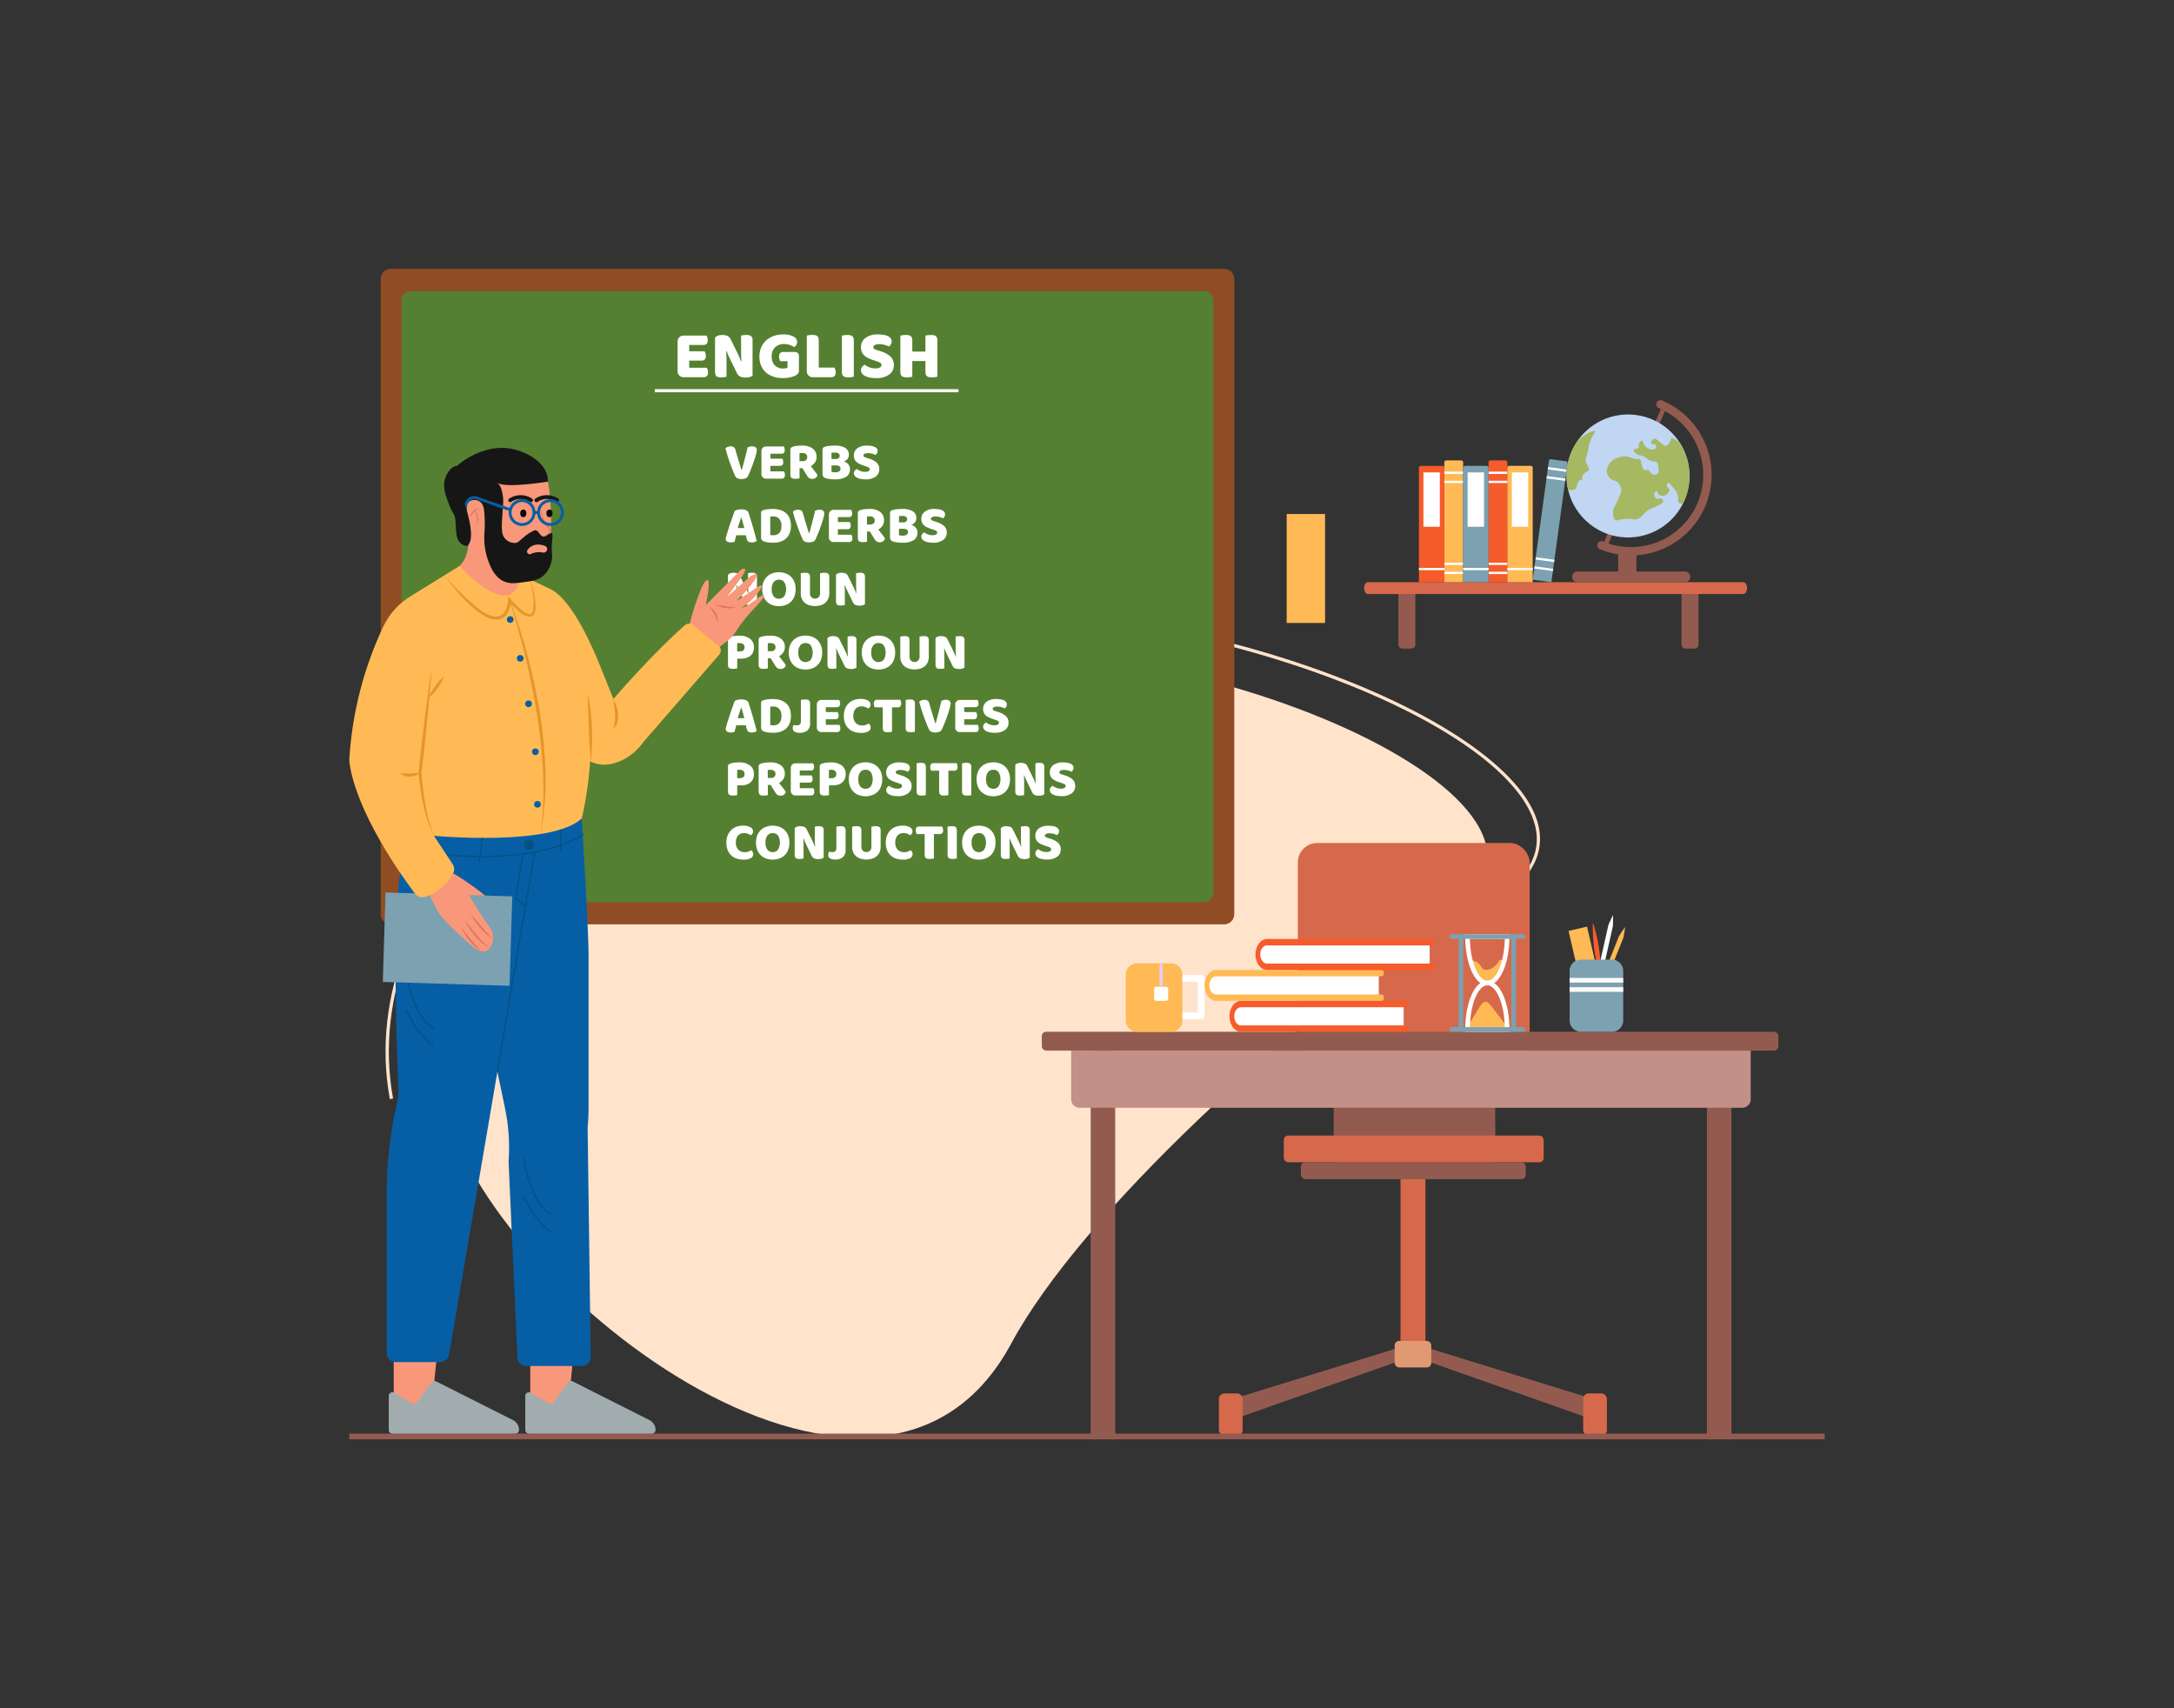 <svg id="Layer_1" data-name="Layer 1" xmlns="http://www.w3.org/2000/svg" viewBox="0 0 700 550"><rect x="0" y="0" width="700" height="550" fill="#333333" stroke="none"/><title>sir teaching english</title><path d="M142.305,352.211c11.145,60.92,139.798,161.063,183.228,80.477,22.86-42.419,90.637-103.687,142.869-140.133,50.788-35.439-93.178-96.95-183.227-80.476S131.161,291.291,142.305,352.211Z" fill="#ffe3cb"/><path d="M125.522,353.873c-12.258-67.006,58.239-136.242,157.15-154.337,35.996-6.585,84.445-2.081,129.601,12.05,43.137,13.498,74.521,32.885,81.906,50.596,4.128,9.898.63,19.092-10.114,26.59l-.606-.868c10.434-7.281,13.712-15.798,9.744-25.315-7.268-17.429-38.4-36.586-81.246-49.993-45-14.081-93.26-18.575-129.094-12.018-98.336,17.989-168.451,86.672-156.298,153.105Z" fill="#ffe3cb"/><path d="M125.839,86.564H394.16a3.259,3.259,0,0,1,3.259,3.259V294.348a3.259,3.259,0,0,1-3.259,3.259H125.839a3.259,3.259,0,0,1-3.259-3.259V89.823A3.259,3.259,0,0,1,125.839,86.564Z" fill="#904d24"/><path d="M132.398,93.701H387.602a3.07,3.07,0,0,1,3.1,3.039V287.43a3.07,3.07,0,0,1-3.1,3.039H132.398a3.07,3.07,0,0,1-3.1-3.039V96.74A3.07,3.07,0,0,1,132.398,93.701Z" fill="#558031"/><path d="M218.179,110.092a1.898,1.898,0,0,1,2.046-2.046h7.26a2.652,2.652,0,0,1,.275.638,2.869,2.869,0,0,1,.121.836,1.61,1.61,0,0,1-.363,1.188,1.318,1.318,0,0,1-.957.352H221.919v2.046h4.95a2.686,2.686,0,0,1,.275.628,2.733,2.733,0,0,1,.121.824,1.645,1.645,0,0,1-.352,1.188,1.28,1.28,0,0,1-.946.352H221.919v2.311h5.654a2.673,2.673,0,0,1,.275.638,2.865,2.865,0,0,1,.121.836,1.651,1.651,0,0,1-.363,1.199,1.293,1.293,0,0,1-.957.363H220.225a1.9,1.9,0,0,1-2.046-2.047Z" fill="#fff"/><path d="M242.312,120.916a2.009,2.009,0,0,1-.891.473,5.168,5.168,0,0,1-1.397.165,4.815,4.815,0,0,1-1.54-.242,2.129,2.129,0,0,1-1.188-1.166l-2.178-4.443q-.33-.683-.594-1.287-.264-.605-.572-1.397l-.132.022q.087,1.188.099,2.42.01,1.232.011,2.42v3.41a6.126,6.126,0,0,1-.737.132,7.418,7.418,0,0,1-.979.066,4.987,4.987,0,0,1-.858-.066,1.312,1.312,0,0,1-.616-.264,1.266,1.266,0,0,1-.374-.539,2.515,2.515,0,0,1-.132-.892v-11a1.838,1.838,0,0,1,.946-.659,4.161,4.161,0,0,1,1.364-.221,4.765,4.765,0,0,1,1.551.253,2.1,2.1,0,0,1,1.177,1.155l2.2,4.444q.33.681.594,1.287.264.605.572,1.396l.11-.021q-.088-1.188-.11-2.376t-.022-2.376v-3.564a6.127,6.127,0,0,1,.737-.132,7.411,7.411,0,0,1,.979-.066,2.646,2.646,0,0,1,1.474.341,1.617,1.617,0,0,1,.506,1.42Z" fill="#fff"/><path d="M257.25,119.2a1.717,1.717,0,0,1-.242,1.012,2.509,2.509,0,0,1-.77.638,4.831,4.831,0,0,1-.77.342,8.36,8.36,0,0,1-1.012.285,10.741,10.741,0,0,1-1.155.188,11.074,11.074,0,0,1-1.199.065,9.988,9.988,0,0,1-2.97-.429,6.763,6.763,0,0,1-2.409-1.298,6.159,6.159,0,0,1-1.617-2.167,7.949,7.949,0,0,1,.055-6.16,6.609,6.609,0,0,1,1.716-2.232,7.166,7.166,0,0,1,2.442-1.331,9.2,9.2,0,0,1,2.827-.44,6.902,6.902,0,0,1,3.311.671,1.986,1.986,0,0,1,1.221,1.749,1.711,1.711,0,0,1-.286.99,2.363,2.363,0,0,1-.66.66,9.021,9.021,0,0,0-1.375-.649,5.14,5.14,0,0,0-1.859-.318,4.039,4.039,0,0,0-2.937,1.056,3.886,3.886,0,0,0-1.089,2.926,4.673,4.673,0,0,0,.297,1.749,3.334,3.334,0,0,0,.803,1.21,3.271,3.271,0,0,0,1.166.704,4.223,4.223,0,0,0,1.408.231,3.72,3.72,0,0,0,.858-.089,2.272,2.272,0,0,0,.572-.197v-2.068h-2.354a3.488,3.488,0,0,1-.253-.638,2.837,2.837,0,0,1-.121-.836,1.541,1.541,0,0,1,.363-1.145,1.286,1.286,0,0,1,.935-.352h3.718a1.261,1.261,0,0,1,1.386,1.386Z" fill="#fff"/><path d="M261.826,121.445a1.9,1.9,0,0,1-2.046-2.047v-11.373c.161-.029.418-.07.77-.121a6.951,6.951,0,0,1,1.012-.077,4.551,4.551,0,0,1,.891.077,1.577,1.577,0,0,1,.649.274,1.186,1.186,0,0,1,.396.55,2.691,2.691,0,0,1,.132.925v8.689H268.668a2.901,2.901,0,0,1,.286.649,2.732,2.732,0,0,1,.132.847,1.69,1.69,0,0,1-.374,1.243,1.361,1.361,0,0,1-.99.363Z" fill="#fff"/><path d="M274.916,121.29a6.119,6.119,0,0,1-.759.132,8.084,8.084,0,0,1-1.023.066,4.623,4.623,0,0,1-.891-.077,1.589,1.589,0,0,1-.649-.275,1.189,1.189,0,0,1-.396-.55,2.681,2.681,0,0,1-.132-.924V108.046q.242-.044.77-.121a7.089,7.089,0,0,1,1.012-.077,4.627,4.627,0,0,1,.891.077,1.591,1.591,0,0,1,.649.275,1.186,1.186,0,0,1,.396.55,2.685,2.685,0,0,1,.132.924Z" fill="#fff"/><path d="M281.56,116.076q-.968-.331-1.76-.671a5.415,5.415,0,0,1-1.364-.825,3.415,3.415,0,0,1-.891-1.155,3.792,3.792,0,0,1-.319-1.639,3.601,3.601,0,0,1,1.441-2.992,6.431,6.431,0,0,1,4.037-1.122,11.034,11.034,0,0,1,1.76.132,5.242,5.242,0,0,1,1.397.407,2.441,2.441,0,0,1,.913.704,1.598,1.598,0,0,1,.33,1.001,1.757,1.757,0,0,1-.264.979,2.75,2.75,0,0,1-.638.693,4.996,4.996,0,0,0-1.298-.539,6.502,6.502,0,0,0-1.782-.23,2.945,2.945,0,0,0-1.452.274.803.803,0,0,0-.462.693.641.641,0,0,0,.286.539,2.955,2.955,0,0,0,.858.385l1.166.374a8.455,8.455,0,0,1,3.179,1.683,3.6,3.6,0,0,1,1.111,2.783,3.662,3.662,0,0,1-1.474,3.025,6.928,6.928,0,0,1-4.334,1.154,10.056,10.056,0,0,1-1.881-.165,5.919,5.919,0,0,1-1.518-.483,2.803,2.803,0,0,1-1.012-.792,1.74,1.74,0,0,1-.363-1.089,1.648,1.648,0,0,1,.374-1.089,2.848,2.848,0,0,1,.814-.693,5.985,5.985,0,0,0,1.507.836,5.256,5.256,0,0,0,1.947.352,2.616,2.616,0,0,0,1.518-.329.953.953,0,0,0,.44-.771.754.754,0,0,0-.352-.671,4.546,4.546,0,0,0-.99-.451Z" fill="#fff"/><path d="M301.822,121.29a6.137,6.137,0,0,1-.759.132,8.097,8.097,0,0,1-1.023.066,4.618,4.618,0,0,1-.891-.077A1.589,1.589,0,0,1,298.5,121.136a1.186,1.186,0,0,1-.396-.55,2.669,2.669,0,0,1-.132-.924v-3.433h-4.224v5.061a6.119,6.119,0,0,1-.759.132,8.084,8.084,0,0,1-1.023.066,4.623,4.623,0,0,1-.891-.077,1.589,1.589,0,0,1-.649-.275,1.189,1.189,0,0,1-.396-.55,2.681,2.681,0,0,1-.132-.924V108.046q.242-.044.77-.121a7.089,7.089,0,0,1,1.012-.077,4.627,4.627,0,0,1,.891.077,1.591,1.591,0,0,1,.649.275,1.186,1.186,0,0,1,.396.55,2.685,2.685,0,0,1,.132.924v3.521h4.224v-5.148q.242-.044.77-.121a7.101,7.101,0,0,1,1.012-.077,4.621,4.621,0,0,1,.891.077,1.593,1.593,0,0,1,.649.275,1.193,1.193,0,0,1,.396.55,2.685,2.685,0,0,1,.132.924Z" fill="#fff"/><path d="M240.565,153.721a2.085,2.085,0,0,1-.739.356,3.728,3.728,0,0,1-1.097.153,3.179,3.179,0,0,1-1.224-.213,1.281,1.281,0,0,1-.697-.586q-.188-.391-.459-1.012-.272-.62-.569-1.386-.298-.765-.612-1.623-.315-.858-.604-1.742-.289-.885-.544-1.734-.255-.85-.442-1.598a2.2,2.2,0,0,1,.688-.434,2.378,2.378,0,0,1,.96-.195,1.841,1.841,0,0,1,1.028.263,1.604,1.604,0,0,1,.587.978q.458,1.667.926,3.188.467,1.522.978,3.171h.102q.459-1.598.943-3.485.485-1.887.927-3.757a3.977,3.977,0,0,1,.654-.255,2.8,2.8,0,0,1,.791-.102,1.954,1.954,0,0,1,1.071.28,1.012,1.012,0,0,1,.442.926,4.898,4.898,0,0,1-.179,1.089q-.179.713-.459,1.606-.281.892-.629,1.861-.349.968-.697,1.827-.349.858-.654,1.514A6.06,6.06,0,0,1,240.565,153.721Z" fill="#fff"/><path d="M245.172,145.34a1.467,1.467,0,0,1,1.581-1.581h5.61a2.038,2.038,0,0,1,.212.493,2.186,2.186,0,0,1,.094.645,1.243,1.243,0,0,1-.281.918,1.015,1.015,0,0,1-.739.272H248.062v1.581h3.825a2.064,2.064,0,0,1,.213.484,2.127,2.127,0,0,1,.093.638,1.271,1.271,0,0,1-.272.918.99.99,0,0,1-.731.271H248.062v1.785h4.369a2.036,2.036,0,0,1,.213.493,2.207,2.207,0,0,1,.093.646,1.276,1.276,0,0,1-.28.927,1.002,1.002,0,0,1-.74.28h-4.964a1.467,1.467,0,0,1-1.581-1.581Z" fill="#fff"/><path d="M257.446,150.729v3.264a4.716,4.716,0,0,1-.586.103,6.207,6.207,0,0,1-.791.051,3.51,3.51,0,0,1-.688-.06,1.153,1.153,0,0,1-.493-.212.948.948,0,0,1-.297-.426,2.071,2.071,0,0,1-.102-.714v-8.007a.748.748,0,0,1,.195-.553,1.414,1.414,0,0,1,.536-.314,6.34,6.34,0,0,1,1.343-.297,13.429,13.429,0,0,1,1.632-.094,5.444,5.444,0,0,1,3.536.985,3.288,3.288,0,0,1,1.19,2.67,2.984,2.984,0,0,1-.544,1.802,3.911,3.911,0,0,1-1.292,1.156q.612.832,1.207,1.563a10.087,10.087,0,0,1,.935,1.326,1.601,1.601,0,0,1-.62.909,1.725,1.725,0,0,1-1.012.314,2.177,2.177,0,0,1-.646-.085,1.576,1.576,0,0,1-.476-.237,1.994,1.994,0,0,1-.374-.374,5.047,5.047,0,0,1-.323-.477l-1.428-2.295Zm1.071-2.261a1.479,1.479,0,0,0,1.02-.332,1.235,1.235,0,0,0,.374-.978,1.175,1.175,0,0,0-.416-.978,2.115,2.115,0,0,0-1.317-.331,4.047,4.047,0,0,0-.408.017c-.102.012-.216.028-.34.052v2.55Z" fill="#fff"/><path d="M268.835,154.333q-.289,0-.68-.018-.391-.018-.808-.068c-.278-.033-.552-.076-.824-.127a3.964,3.964,0,0,1-.748-.213,1.265,1.265,0,0,1-.935-1.24v-7.939a.748.748,0,0,1,.195-.553,1.414,1.414,0,0,1,.536-.314,6.479,6.479,0,0,1,1.445-.297,16.606,16.606,0,0,1,1.785-.094,6.369,6.369,0,0,1,3.349.73,2.477,2.477,0,0,1,1.173,2.262,2.045,2.045,0,0,1-.442,1.317,2.527,2.527,0,0,1-1.19.808,2.942,2.942,0,0,1,1.419.866,2.27,2.27,0,0,1,.569,1.581,2.758,2.758,0,0,1-1.25,2.491A6.64,6.64,0,0,1,268.835,154.333Zm-1.105-6.546h1.241a1.669,1.669,0,0,0,1.062-.271.973.973,0,0,0,.332-.799.853.853,0,0,0-.382-.731,1.988,1.988,0,0,0-1.147-.271q-.255,0-.586.017a4.419,4.419,0,0,0-.519.051Zm0,4.148a3.034,3.034,0,0,0,.612.094q.374.025.714.025a2.111,2.111,0,0,0,1.131-.28.96.96,0,0,0,.45-.876.873.873,0,0,0-.374-.799,2.162,2.162,0,0,0-1.139-.238h-1.394Z" fill="#fff"/><path d="M278.287,149.964q-.748-.255-1.36-.519a4.186,4.186,0,0,1-1.054-.638,2.642,2.642,0,0,1-.689-.893,2.938,2.938,0,0,1-.246-1.267,2.781,2.781,0,0,1,1.113-2.312,4.969,4.969,0,0,1,3.12-.867,8.583,8.583,0,0,1,1.36.102,4.07,4.07,0,0,1,1.08.314,1.893,1.893,0,0,1,.706.544,1.236,1.236,0,0,1,.255.773,1.359,1.359,0,0,1-.204.757,2.099,2.099,0,0,1-.493.535,3.87,3.87,0,0,0-1.003-.416,5.026,5.026,0,0,0-1.377-.179,2.272,2.272,0,0,0-1.122.213.62.62,0,0,0-.357.535.496.496,0,0,0,.221.417,2.301,2.301,0,0,0,.663.297l.901.289a6.518,6.518,0,0,1,2.457,1.301,2.78,2.78,0,0,1,.858,2.15,2.83,2.83,0,0,1-1.139,2.338,5.353,5.353,0,0,1-3.349.893,7.8,7.8,0,0,1-1.454-.128,4.604,4.604,0,0,1-1.173-.374,2.16,2.16,0,0,1-.782-.612,1.341,1.341,0,0,1-.28-.841,1.274,1.274,0,0,1,.289-.842,2.18,2.18,0,0,1,.629-.535,4.605,4.605,0,0,0,1.165.646,4.053,4.053,0,0,0,1.504.272,2.01,2.01,0,0,0,1.173-.256.735.735,0,0,0,.34-.595.583.583,0,0,0-.272-.519,3.55,3.55,0,0,0-.765-.349Z" fill="#fff"/><path d="M236.587,164.465a3.631,3.631,0,0,1,.875-.323,4.681,4.681,0,0,1,1.182-.152,4.259,4.259,0,0,1,1.504.246,1.311,1.311,0,0,1,.842.773q.305.885.663,2.058.357,1.172.714,2.422.357,1.25.697,2.465.34,1.216.595,2.15a1.396,1.396,0,0,1-.612.383,2.898,2.898,0,0,1-.969.145,2.939,2.939,0,0,1-.688-.068,1.217,1.217,0,0,1-.459-.203,1.006,1.006,0,0,1-.289-.357,3.056,3.056,0,0,1-.195-.51l-.306-1.173H237.063q-.136.51-.272,1.054-.136.543-.272,1.054a4.392,4.392,0,0,1-.501.145,2.916,2.916,0,0,1-.638.06,2.223,2.223,0,0,1-1.283-.298.955.955,0,0,1-.416-.824,1.719,1.719,0,0,1,.068-.476c.045-.159.096-.346.153-.562q.119-.458.332-1.139.212-.68.468-1.471.255-.791.544-1.623.289-.833.544-1.573.255-.738.467-1.317Q236.468,164.772,236.587,164.465Zm2.04,2.193q-.238.713-.535,1.589-.298.876-.536,1.777h2.108q-.238-.918-.484-1.794-.247-.876-.451-1.572Z" fill="#fff"/><path d="M248.963,174.734q-.289,0-.663-.018-.374-.018-.773-.068c-.267-.033-.533-.076-.799-.127a3.998,3.998,0,0,1-.739-.213,1.265,1.265,0,0,1-.935-1.24V165.128a.748.748,0,0,1,.195-.553,1.414,1.414,0,0,1,.536-.314,7.146,7.146,0,0,1,1.547-.314q.816-.076,1.462-.076a8.358,8.358,0,0,1,2.405.323,4.946,4.946,0,0,1,1.853.994,4.487,4.487,0,0,1,1.198,1.691,7.077,7.077,0,0,1,.017,4.785,4.57,4.57,0,0,1-1.165,1.7,4.873,4.873,0,0,1-1.81,1.028A7.561,7.561,0,0,1,248.963,174.734Zm-.952-2.482c.125.022.278.042.459.06.181.017.351.025.51.025a3.194,3.194,0,0,0,1.062-.17,2.134,2.134,0,0,0,.833-.527,2.437,2.437,0,0,0,.544-.926,4.25,4.25,0,0,0,.195-1.369,3.292,3.292,0,0,0-.714-2.304,2.467,2.467,0,0,0-1.904-.773q-.238,0-.484.018c-.165.011-.332.028-.501.051Z" fill="#fff"/><path d="M262.291,174.121a2.085,2.085,0,0,1-.739.356,3.728,3.728,0,0,1-1.097.153,3.179,3.179,0,0,1-1.224-.213,1.281,1.281,0,0,1-.697-.586q-.188-.391-.459-1.012-.272-.62-.569-1.386-.298-.765-.612-1.623-.315-.858-.604-1.742-.289-.885-.544-1.734-.255-.85-.442-1.598a2.2,2.2,0,0,1,.688-.434,2.378,2.378,0,0,1,.96-.195,1.842,1.842,0,0,1,1.028.263,1.604,1.604,0,0,1,.587.978q.459,1.667.926,3.188.467,1.522.978,3.171h.102q.459-1.598.943-3.485.485-1.887.927-3.757a3.976,3.976,0,0,1,.654-.255,2.8,2.8,0,0,1,.791-.102,1.953,1.953,0,0,1,1.071.28,1.012,1.012,0,0,1,.442.926,4.897,4.897,0,0,1-.179,1.089q-.179.713-.459,1.606-.281.892-.629,1.861-.349.968-.697,1.827-.349.858-.654,1.514A6.059,6.059,0,0,1,262.291,174.121Z" fill="#fff"/><path d="M266.897,165.741a1.467,1.467,0,0,1,1.581-1.581h5.61a2.037,2.037,0,0,1,.212.493,2.186,2.186,0,0,1,.094.646,1.243,1.243,0,0,1-.281.918,1.015,1.015,0,0,1-.739.272H269.788v1.581h3.825a2.063,2.063,0,0,1,.213.484,2.127,2.127,0,0,1,.093.638,1.271,1.271,0,0,1-.272.918.99.99,0,0,1-.731.271H269.788v1.785h4.369a2.036,2.036,0,0,1,.213.493,2.207,2.207,0,0,1,.093.646,1.276,1.276,0,0,1-.28.927,1.002,1.002,0,0,1-.74.28h-4.964a1.467,1.467,0,0,1-1.581-1.581Z" fill="#fff"/><path d="M279.171,171.129v3.264a4.716,4.716,0,0,1-.586.103,6.206,6.206,0,0,1-.791.051,3.51,3.51,0,0,1-.688-.06,1.153,1.153,0,0,1-.493-.212.948.948,0,0,1-.297-.426,2.071,2.071,0,0,1-.102-.714V165.128a.748.748,0,0,1,.195-.553,1.414,1.414,0,0,1,.536-.314,6.34,6.34,0,0,1,1.343-.297,13.429,13.429,0,0,1,1.632-.094,5.444,5.444,0,0,1,3.536.985,3.288,3.288,0,0,1,1.19,2.67,2.984,2.984,0,0,1-.544,1.802,3.91,3.91,0,0,1-1.292,1.156q.612.832,1.207,1.563a10.085,10.085,0,0,1,.935,1.326,1.601,1.601,0,0,1-.62.909,1.725,1.725,0,0,1-1.012.314,2.177,2.177,0,0,1-.646-.085,1.576,1.576,0,0,1-.476-.237,1.994,1.994,0,0,1-.374-.374,5.047,5.047,0,0,1-.323-.477l-1.428-2.295Zm1.071-2.261a1.479,1.479,0,0,0,1.02-.332,1.235,1.235,0,0,0,.374-.978,1.175,1.175,0,0,0-.416-.978,2.115,2.115,0,0,0-1.317-.331,4.043,4.043,0,0,0-.408.017c-.102.012-.216.028-.34.052v2.55Z" fill="#fff"/><path d="M290.562,174.734q-.289,0-.68-.018-.391-.018-.808-.068c-.278-.033-.552-.076-.824-.127a3.964,3.964,0,0,1-.748-.213,1.265,1.265,0,0,1-.935-1.24V165.128a.748.748,0,0,1,.195-.553,1.414,1.414,0,0,1,.536-.314,6.479,6.479,0,0,1,1.445-.297,16.606,16.606,0,0,1,1.785-.094,6.369,6.369,0,0,1,3.349.73,2.477,2.477,0,0,1,1.173,2.262,2.045,2.045,0,0,1-.442,1.317,2.527,2.527,0,0,1-1.19.808,2.942,2.942,0,0,1,1.419.866,2.27,2.27,0,0,1,.569,1.581,2.758,2.758,0,0,1-1.25,2.491A6.64,6.64,0,0,1,290.562,174.734Zm-1.105-6.546h1.241a1.669,1.669,0,0,0,1.062-.271.973.973,0,0,0,.332-.799.853.853,0,0,0-.382-.731,1.988,1.988,0,0,0-1.147-.271q-.255,0-.586.017a4.419,4.419,0,0,0-.519.051Zm0,4.148a3.034,3.034,0,0,0,.612.094q.374.025.714.025a2.111,2.111,0,0,0,1.131-.28.96.96,0,0,0,.45-.876.873.873,0,0,0-.374-.799,2.162,2.162,0,0,0-1.139-.238h-1.394Z" fill="#fff"/><path d="M300.013,170.365q-.748-.255-1.36-.519a4.186,4.186,0,0,1-1.054-.638,2.642,2.642,0,0,1-.689-.893,2.938,2.938,0,0,1-.246-1.267,2.781,2.781,0,0,1,1.113-2.312,4.969,4.969,0,0,1,3.12-.867,8.583,8.583,0,0,1,1.36.102,4.07,4.07,0,0,1,1.08.314,1.893,1.893,0,0,1,.706.544,1.236,1.236,0,0,1,.255.773,1.359,1.359,0,0,1-.204.757,2.099,2.099,0,0,1-.493.535,3.87,3.87,0,0,0-1.003-.416,5.026,5.026,0,0,0-1.377-.179,2.272,2.272,0,0,0-1.122.213.62.62,0,0,0-.357.535.496.496,0,0,0,.221.417,2.301,2.301,0,0,0,.663.297l.901.289a6.518,6.518,0,0,1,2.457,1.301,2.78,2.78,0,0,1,.858,2.15,2.83,2.83,0,0,1-1.139,2.338,5.353,5.353,0,0,1-3.349.893,7.8,7.8,0,0,1-1.454-.128,4.604,4.604,0,0,1-1.173-.374,2.16,2.16,0,0,1-.782-.612,1.341,1.341,0,0,1-.28-.841,1.274,1.274,0,0,1,.289-.842,2.181,2.181,0,0,1,.629-.535,4.605,4.605,0,0,0,1.165.646,4.053,4.053,0,0,0,1.504.272,2.01,2.01,0,0,0,1.173-.256.735.735,0,0,0,.34-.595.583.583,0,0,0-.272-.519,3.55,3.55,0,0,0-.765-.349Z" fill="#fff"/><path d="M243.727,194.503a1.549,1.549,0,0,1-.688.366,4.003,4.003,0,0,1-1.08.127,3.756,3.756,0,0,1-1.19-.187,1.647,1.647,0,0,1-.918-.901l-1.683-3.434q-.255-.527-.459-.995-.204-.467-.442-1.079l-.102.017q.068.918.077,1.87.008.952.008,1.87v2.635a4.715,4.715,0,0,1-.569.103,5.69,5.69,0,0,1-.757.051,3.826,3.826,0,0,1-.663-.051,1.02,1.02,0,0,1-.476-.204.983.983,0,0,1-.289-.417,1.936,1.936,0,0,1-.102-.688v-8.5a1.423,1.423,0,0,1,.731-.51,3.213,3.213,0,0,1,1.054-.17,3.678,3.678,0,0,1,1.198.195,1.624,1.624,0,0,1,.91.893l1.7,3.435q.255.526.459.994.204.467.442,1.079l.085-.017q-.068-.918-.085-1.836-.018-.918-.017-1.836v-2.754a4.699,4.699,0,0,1,.569-.103,5.695,5.695,0,0,1,.757-.051,2.038,2.038,0,0,1,1.139.264,1.248,1.248,0,0,1,.391,1.097Z" fill="#fff"/><path d="M245.427,189.693a6.162,6.162,0,0,1,.416-2.346,4.723,4.723,0,0,1,2.839-2.754,6.445,6.445,0,0,1,4.233,0A4.918,4.918,0,0,1,254.624,185.638a4.801,4.801,0,0,1,1.147,1.709,6.162,6.162,0,0,1,.417,2.346,6.349,6.349,0,0,1-.408,2.354,4.755,4.755,0,0,1-1.131,1.717,4.833,4.833,0,0,1-1.708,1.046,6.262,6.262,0,0,1-2.142.356,6.123,6.123,0,0,1-2.142-.365,4.766,4.766,0,0,1-1.7-1.062,4.913,4.913,0,0,1-1.122-1.717A6.231,6.231,0,0,1,245.427,189.693Zm3.06,0a3.583,3.583,0,0,0,.629,2.312,2.251,2.251,0,0,0,3.383,0,4.558,4.558,0,0,0,.008-4.606,2.061,2.061,0,0,0-1.691-.765,2.102,2.102,0,0,0-1.691.756A3.517,3.517,0,0,0,248.487,189.693Z" fill="#fff"/><path d="M267.017,191.053a4.322,4.322,0,0,1-.314,1.674,3.536,3.536,0,0,1-.91,1.292,4.109,4.109,0,0,1-1.445.825,6.527,6.527,0,0,1-3.842,0,4.111,4.111,0,0,1-1.445-.825,3.535,3.535,0,0,1-.909-1.292,4.313,4.313,0,0,1-.314-1.674v-6.494q.187-.034.595-.094a5.372,5.372,0,0,1,.782-.06,3.517,3.517,0,0,1,.688.06,1.223,1.223,0,0,1,.501.213.914.914,0,0,1,.306.425,2.063,2.063,0,0,1,.102.714v5.185a1.743,1.743,0,0,0,.451,1.275,1.717,1.717,0,0,0,2.337,0,1.761,1.761,0,0,0,.442-1.275v-6.442q.188-.034.595-.094a5.372,5.372,0,0,1,.782-.06,3.517,3.517,0,0,1,.688.06,1.226,1.226,0,0,1,.501.213.914.914,0,0,1,.306.425,2.063,2.063,0,0,1,.102.714Z" fill="#fff"/><path d="M278.508,194.503a1.549,1.549,0,0,1-.688.366,4.003,4.003,0,0,1-1.08.127,3.756,3.756,0,0,1-1.19-.187,1.647,1.647,0,0,1-.918-.901l-1.683-3.434q-.255-.527-.459-.995-.204-.467-.442-1.079l-.102.017q.068.918.077,1.87.008.952.008,1.87v2.635a4.715,4.715,0,0,1-.569.103,5.69,5.69,0,0,1-.757.051,3.826,3.826,0,0,1-.663-.051,1.02,1.02,0,0,1-.476-.204.983.983,0,0,1-.289-.417,1.936,1.936,0,0,1-.102-.688v-8.5a1.423,1.423,0,0,1,.731-.51,3.213,3.213,0,0,1,1.054-.17,3.678,3.678,0,0,1,1.198.195,1.624,1.624,0,0,1,.91.893l1.7,3.435q.255.526.459.994.204.467.442,1.079l.085-.017q-.068-.918-.085-1.836-.018-.918-.017-1.836v-2.754a4.699,4.699,0,0,1,.569-.103,5.695,5.695,0,0,1,.757-.051,2.038,2.038,0,0,1,1.139.264,1.248,1.248,0,0,1,.391,1.097Z" fill="#fff"/><path d="M237.369,215.193a4.716,4.716,0,0,1-.586.103,6.212,6.212,0,0,1-.791.051,3.51,3.51,0,0,1-.688-.06,1.216,1.216,0,0,1-.501-.212.92.92,0,0,1-.306-.426,2.071,2.071,0,0,1-.102-.714V205.928a.748.748,0,0,1,.195-.553,1.414,1.414,0,0,1,.536-.314,6.334,6.334,0,0,1,1.317-.297,11.818,11.818,0,0,1,1.488-.094,5.587,5.587,0,0,1,3.587,1.003,3.313,3.313,0,0,1,1.241,2.72,4.1,4.1,0,0,1-.264,1.505,3.129,3.129,0,0,1-.782,1.156,3.507,3.507,0,0,1-1.309.747,5.746,5.746,0,0,1-1.827.264h-1.207Zm.884-5.457a1.627,1.627,0,0,0,1.097-.331,1.268,1.268,0,0,0,.382-1.012,1.249,1.249,0,0,0-.399-.994,1.722,1.722,0,0,0-1.165-.349c-.181,0-.332.003-.45.009a2.847,2.847,0,0,0-.366.042v2.635Z" fill="#fff"/><path d="M247.229,211.929v3.264a4.716,4.716,0,0,1-.586.103,6.207,6.207,0,0,1-.791.051,3.51,3.51,0,0,1-.688-.06,1.153,1.153,0,0,1-.493-.212.948.948,0,0,1-.297-.426,2.071,2.071,0,0,1-.102-.714V205.928a.748.748,0,0,1,.195-.553,1.414,1.414,0,0,1,.536-.314,6.341,6.341,0,0,1,1.343-.297,13.429,13.429,0,0,1,1.632-.094,5.444,5.444,0,0,1,3.536.985,3.288,3.288,0,0,1,1.19,2.67,2.984,2.984,0,0,1-.544,1.802,3.911,3.911,0,0,1-1.292,1.156q.612.832,1.207,1.563a10.086,10.086,0,0,1,.935,1.326,1.601,1.601,0,0,1-.62.909,1.725,1.725,0,0,1-1.012.314,2.176,2.176,0,0,1-.646-.085,1.576,1.576,0,0,1-.476-.237,1.994,1.994,0,0,1-.374-.374,5.047,5.047,0,0,1-.323-.477l-1.428-2.295Zm1.071-2.261a1.479,1.479,0,0,0,1.02-.332,1.235,1.235,0,0,0,.374-.978,1.175,1.175,0,0,0-.417-.978,2.115,2.115,0,0,0-1.317-.331,4.046,4.046,0,0,0-.408.017c-.102.012-.216.028-.34.052v2.55Z" fill="#fff"/><path d="M253.978,210.093a6.162,6.162,0,0,1,.416-2.346,4.723,4.723,0,0,1,2.839-2.754,6.445,6.445,0,0,1,4.233,0,4.918,4.918,0,0,1,1.708,1.045,4.801,4.801,0,0,1,1.147,1.709,6.162,6.162,0,0,1,.416,2.346,6.349,6.349,0,0,1-.408,2.354,4.756,4.756,0,0,1-1.131,1.717,4.833,4.833,0,0,1-1.708,1.046,6.262,6.262,0,0,1-2.142.356,6.123,6.123,0,0,1-2.142-.365,4.766,4.766,0,0,1-1.7-1.062,4.913,4.913,0,0,1-1.122-1.717A6.231,6.231,0,0,1,253.978,210.093Zm3.06,0a3.583,3.583,0,0,0,.629,2.312,2.251,2.251,0,0,0,3.383,0,4.558,4.558,0,0,0,.008-4.606,2.061,2.061,0,0,0-1.691-.765,2.102,2.102,0,0,0-1.691.756A3.517,3.517,0,0,0,257.038,210.093Z" fill="#fff"/><path d="M275.771,214.904a1.549,1.549,0,0,1-.688.366,4.003,4.003,0,0,1-1.08.127,3.756,3.756,0,0,1-1.19-.187,1.647,1.647,0,0,1-.918-.901l-1.683-3.434q-.255-.527-.459-.995-.204-.467-.442-1.079l-.102.017q.068.918.077,1.87.008.952.008,1.87v2.635a4.717,4.717,0,0,1-.569.103,5.69,5.69,0,0,1-.757.051,3.826,3.826,0,0,1-.663-.051,1.02,1.02,0,0,1-.476-.204.983.983,0,0,1-.289-.417,1.936,1.936,0,0,1-.102-.688v-8.5a1.423,1.423,0,0,1,.731-.51,3.213,3.213,0,0,1,1.054-.17,3.678,3.678,0,0,1,1.198.195,1.624,1.624,0,0,1,.91.893l1.7,3.435q.255.526.459.994.204.467.442,1.079l.085-.017q-.068-.918-.085-1.836-.018-.918-.017-1.836v-2.754a4.698,4.698,0,0,1,.569-.103,5.695,5.695,0,0,1,.757-.051,2.038,2.038,0,0,1,1.139.264,1.248,1.248,0,0,1,.391,1.097Z" fill="#fff"/><path d="M277.472,210.093a6.162,6.162,0,0,1,.416-2.346,4.724,4.724,0,0,1,2.839-2.754,6.445,6.445,0,0,1,4.233,0,4.918,4.918,0,0,1,1.708,1.045,4.801,4.801,0,0,1,1.147,1.709,6.162,6.162,0,0,1,.416,2.346,6.349,6.349,0,0,1-.408,2.354,4.756,4.756,0,0,1-1.131,1.717,4.833,4.833,0,0,1-1.708,1.046,6.262,6.262,0,0,1-2.142.356,6.123,6.123,0,0,1-2.142-.365,4.766,4.766,0,0,1-1.7-1.062,4.913,4.913,0,0,1-1.122-1.717A6.231,6.231,0,0,1,277.472,210.093Zm3.06,0a3.583,3.583,0,0,0,.629,2.312,2.251,2.251,0,0,0,3.383,0,4.558,4.558,0,0,0,.008-4.606,2.061,2.061,0,0,0-1.691-.765,2.102,2.102,0,0,0-1.691.756A3.517,3.517,0,0,0,280.531,210.093Z" fill="#fff"/><path d="M299.061,211.453a4.322,4.322,0,0,1-.314,1.674,3.536,3.536,0,0,1-.91,1.292,4.109,4.109,0,0,1-1.445.825,6.527,6.527,0,0,1-3.842,0,4.111,4.111,0,0,1-1.445-.825,3.535,3.535,0,0,1-.909-1.292,4.313,4.313,0,0,1-.314-1.674v-6.494q.187-.034.595-.094a5.372,5.372,0,0,1,.782-.06,3.517,3.517,0,0,1,.688.06,1.223,1.223,0,0,1,.501.213.914.914,0,0,1,.306.425,2.063,2.063,0,0,1,.102.714v5.185a1.743,1.743,0,0,0,.451,1.275,1.717,1.717,0,0,0,2.337,0,1.761,1.761,0,0,0,.442-1.275v-6.442q.188-.034.595-.094a5.372,5.372,0,0,1,.782-.06,3.517,3.517,0,0,1,.688.06,1.226,1.226,0,0,1,.501.213.914.914,0,0,1,.306.425,2.063,2.063,0,0,1,.102.714Z" fill="#fff"/><path d="M310.553,214.904a1.549,1.549,0,0,1-.688.366,4.003,4.003,0,0,1-1.08.127,3.756,3.756,0,0,1-1.19-.187,1.647,1.647,0,0,1-.918-.901l-1.683-3.434q-.255-.527-.459-.995-.204-.467-.442-1.079l-.102.017q.068.918.077,1.87.008.952.008,1.87v2.635a4.717,4.717,0,0,1-.569.103,5.69,5.69,0,0,1-.757.051,3.826,3.826,0,0,1-.663-.051,1.02,1.02,0,0,1-.476-.204.983.983,0,0,1-.289-.417,1.935,1.935,0,0,1-.102-.688v-8.5a1.423,1.423,0,0,1,.731-.51,3.213,3.213,0,0,1,1.054-.17,3.678,3.678,0,0,1,1.198.195,1.624,1.624,0,0,1,.91.893l1.7,3.435q.255.526.459.994.204.467.442,1.079l.085-.017q-.068-.918-.085-1.836-.018-.918-.017-1.836v-2.754a4.698,4.698,0,0,1,.569-.103,5.695,5.695,0,0,1,.757-.051,2.038,2.038,0,0,1,1.139.264,1.248,1.248,0,0,1,.391,1.097Z" fill="#fff"/><path d="M236.587,225.664a3.631,3.631,0,0,1,.875-.323,4.682,4.682,0,0,1,1.182-.152,4.26,4.26,0,0,1,1.504.246,1.311,1.311,0,0,1,.842.773q.305.885.663,2.058.357,1.172.714,2.422.357,1.25.697,2.465.34,1.216.595,2.15a1.396,1.396,0,0,1-.612.383,2.898,2.898,0,0,1-.969.145,2.939,2.939,0,0,1-.688-.068,1.217,1.217,0,0,1-.459-.203,1.006,1.006,0,0,1-.289-.357,3.057,3.057,0,0,1-.195-.51l-.306-1.173H237.063q-.136.51-.272,1.054-.136.543-.272,1.054a4.392,4.392,0,0,1-.501.145,2.916,2.916,0,0,1-.638.06,2.223,2.223,0,0,1-1.283-.298.955.955,0,0,1-.416-.824,1.719,1.719,0,0,1,.068-.476c.045-.159.096-.346.153-.562q.119-.458.332-1.139.212-.68.468-1.471.255-.791.544-1.623.289-.833.544-1.573.255-.738.467-1.317Q236.468,225.971,236.587,225.664Zm2.04,2.193q-.238.713-.535,1.589-.298.876-.536,1.777h2.108q-.238-.918-.484-1.794-.247-.876-.451-1.572Z" fill="#fff"/><path d="M248.963,235.933q-.289,0-.663-.018-.374-.018-.773-.068c-.267-.033-.533-.076-.799-.127a3.998,3.998,0,0,1-.739-.213,1.265,1.265,0,0,1-.935-1.24v-7.939a.748.748,0,0,1,.195-.553,1.414,1.414,0,0,1,.536-.314,7.146,7.146,0,0,1,1.547-.314q.816-.076,1.462-.076a8.358,8.358,0,0,1,2.405.323,4.946,4.946,0,0,1,1.853.994A4.487,4.487,0,0,1,254.25,228.078a7.077,7.077,0,0,1,.017,4.785,4.57,4.57,0,0,1-1.165,1.7,4.873,4.873,0,0,1-1.81,1.028A7.561,7.561,0,0,1,248.963,235.933Zm-.952-2.482c.125.022.278.042.459.06.181.017.351.025.51.025a3.194,3.194,0,0,0,1.062-.17,2.134,2.134,0,0,0,.833-.527,2.437,2.437,0,0,0,.544-.926,4.25,4.25,0,0,0,.195-1.369,3.292,3.292,0,0,0-.714-2.304,2.467,2.467,0,0,0-1.904-.773q-.238,0-.484.018c-.165.011-.332.028-.501.051Z" fill="#fff"/><path d="M257.871,225.359q.187-.034.595-.094a5.372,5.372,0,0,1,.782-.06,3.51,3.51,0,0,1,.688.06,1.223,1.223,0,0,1,.501.213.915.915,0,0,1,.306.425,2.075,2.075,0,0,1,.102.714v6.29a2.85,2.85,0,0,1-.867,2.27,3.778,3.778,0,0,1-2.55.757,3.201,3.201,0,0,1-1.428-.272,1.232,1.232,0,0,1-.569-.51,1.486,1.486,0,0,1-.179-.731,1.72,1.72,0,0,1,.094-.595,1.262,1.262,0,0,1,.229-.408c.215.046.399.076.552.094a4.668,4.668,0,0,0,.501.025,1.206,1.206,0,0,0,.952-.331,1.451,1.451,0,0,0,.289-.978Z" fill="#fff"/><path d="M263.005,226.94a1.467,1.467,0,0,1,1.581-1.581h5.61a2.037,2.037,0,0,1,.212.493,2.186,2.186,0,0,1,.094.645,1.243,1.243,0,0,1-.281.918,1.015,1.015,0,0,1-.739.272H265.895v1.581h3.825a2.064,2.064,0,0,1,.213.484,2.127,2.127,0,0,1,.093.638,1.271,1.271,0,0,1-.272.918.99.99,0,0,1-.731.271H265.895v1.785h4.369a2.036,2.036,0,0,1,.213.493,2.207,2.207,0,0,1,.093.646,1.276,1.276,0,0,1-.28.927,1.002,1.002,0,0,1-.74.28h-4.964a1.467,1.467,0,0,1-1.581-1.581Z" fill="#fff"/><path d="M277.472,227.433a2.516,2.516,0,0,0-2.006.799,3.33,3.33,0,0,0-.697,2.261,3.142,3.142,0,0,0,.774,2.278,2.764,2.764,0,0,0,2.083.799,3.282,3.282,0,0,0,1.181-.188,7.924,7.924,0,0,0,.927-.425,1.701,1.701,0,0,1,.45.569,1.747,1.747,0,0,1,.162.773,1.393,1.393,0,0,1-.773,1.182,4.519,4.519,0,0,1-2.354.484,6.962,6.962,0,0,1-2.142-.322,4.776,4.776,0,0,1-1.751-.995,4.68,4.68,0,0,1-1.182-1.7,6.301,6.301,0,0,1-.433-2.456,6.104,6.104,0,0,1,.417-2.338,4.96,4.96,0,0,1,1.139-1.708,4.778,4.778,0,0,1,1.691-1.054,5.946,5.946,0,0,1,2.074-.357,4.773,4.773,0,0,1,2.422.51,1.501,1.501,0,0,1,.858,1.31,1.321,1.321,0,0,1-.221.765,1.803,1.803,0,0,1-.51.51,5.595,5.595,0,0,0-.943-.493A3.081,3.081,0,0,0,277.472,227.433Z" fill="#fff"/><path d="M281.688,227.739a2.401,2.401,0,0,1-.323-1.19,1.289,1.289,0,0,1,.297-.952,1.063,1.063,0,0,1,.773-.288h7.412a2.182,2.182,0,0,1,.221.51,2.228,2.228,0,0,1,.102.68,1.286,1.286,0,0,1-.297.952,1.064,1.064,0,0,1-.773.289H287.212v7.854a4.699,4.699,0,0,1-.586.103,6.201,6.201,0,0,1-.791.051,3.51,3.51,0,0,1-.688-.06,1.222,1.222,0,0,1-.501-.212.926.926,0,0,1-.306-.426,2.072,2.072,0,0,1-.102-.714v-6.596Z" fill="#fff"/><path d="M294.591,235.592a4.716,4.716,0,0,1-.586.103,6.212,6.212,0,0,1-.791.051,3.51,3.51,0,0,1-.688-.06,1.216,1.216,0,0,1-.501-.212.92.92,0,0,1-.306-.426,2.071,2.071,0,0,1-.102-.714v-8.976q.187-.034.595-.094a5.365,5.365,0,0,1,.782-.06,3.51,3.51,0,0,1,.688.06,1.22,1.22,0,0,1,.501.213.912.912,0,0,1,.306.425,2.075,2.075,0,0,1,.102.714Z" fill="#fff"/><path d="M302.971,235.321a2.085,2.085,0,0,1-.739.356,3.728,3.728,0,0,1-1.097.153,3.179,3.179,0,0,1-1.224-.213,1.281,1.281,0,0,1-.697-.586q-.188-.391-.459-1.012-.272-.62-.569-1.386-.298-.765-.612-1.623-.315-.858-.604-1.742-.289-.885-.544-1.734-.255-.85-.442-1.598a2.2,2.2,0,0,1,.688-.434,2.378,2.378,0,0,1,.96-.195,1.841,1.841,0,0,1,1.028.263,1.604,1.604,0,0,1,.587.978q.458,1.667.926,3.188.467,1.522.978,3.171h.102q.459-1.598.943-3.485.485-1.887.927-3.757a3.977,3.977,0,0,1,.654-.255,2.8,2.8,0,0,1,.791-.102,1.954,1.954,0,0,1,1.071.28,1.012,1.012,0,0,1,.442.926,4.898,4.898,0,0,1-.179,1.089q-.179.713-.459,1.606-.281.892-.629,1.861-.349.968-.697,1.827-.349.858-.654,1.514A6.06,6.06,0,0,1,302.971,235.321Z" fill="#fff"/><path d="M307.578,226.94a1.467,1.467,0,0,1,1.581-1.581H314.769a2.037,2.037,0,0,1,.212.493,2.186,2.186,0,0,1,.094.645,1.243,1.243,0,0,1-.281.918,1.015,1.015,0,0,1-.739.272h-3.587v1.581H314.293a2.064,2.064,0,0,1,.213.484,2.127,2.127,0,0,1,.093.638,1.271,1.271,0,0,1-.272.918.99.99,0,0,1-.731.271h-3.128v1.785h4.369a2.036,2.036,0,0,1,.213.493,2.207,2.207,0,0,1,.093.646,1.276,1.276,0,0,1-.28.927,1.002,1.002,0,0,1-.74.28h-4.964a1.467,1.467,0,0,1-1.581-1.581Z" fill="#fff"/><path d="M319.903,231.564q-.748-.255-1.36-.519a4.186,4.186,0,0,1-1.054-.638,2.642,2.642,0,0,1-.689-.893,2.938,2.938,0,0,1-.246-1.267,2.781,2.781,0,0,1,1.113-2.312,4.969,4.969,0,0,1,3.12-.867,8.583,8.583,0,0,1,1.36.102,4.07,4.07,0,0,1,1.08.314,1.893,1.893,0,0,1,.706.544,1.236,1.236,0,0,1,.255.773,1.359,1.359,0,0,1-.204.757,2.099,2.099,0,0,1-.493.535,3.87,3.87,0,0,0-1.003-.416,5.026,5.026,0,0,0-1.377-.179,2.272,2.272,0,0,0-1.122.213.62.62,0,0,0-.357.535.496.496,0,0,0,.221.417,2.301,2.301,0,0,0,.663.297l.901.289a6.518,6.518,0,0,1,2.457,1.301,2.78,2.78,0,0,1,.858,2.15,2.83,2.83,0,0,1-1.139,2.338,5.353,5.353,0,0,1-3.349.893,7.8,7.8,0,0,1-1.454-.128,4.604,4.604,0,0,1-1.173-.374,2.16,2.16,0,0,1-.782-.612,1.341,1.341,0,0,1-.28-.841,1.274,1.274,0,0,1,.289-.842,2.18,2.18,0,0,1,.629-.535,4.605,4.605,0,0,0,1.165.646,4.053,4.053,0,0,0,1.504.272,2.01,2.01,0,0,0,1.173-.256.735.735,0,0,0,.34-.595.583.583,0,0,0-.272-.519,3.551,3.551,0,0,0-.765-.349Z" fill="#fff"/><path d="M237.369,255.992a4.716,4.716,0,0,1-.586.103,6.212,6.212,0,0,1-.791.051,3.51,3.51,0,0,1-.688-.06,1.216,1.216,0,0,1-.501-.212.92.92,0,0,1-.306-.426,2.071,2.071,0,0,1-.102-.714v-8.007a.748.748,0,0,1,.195-.553,1.414,1.414,0,0,1,.536-.314,6.333,6.333,0,0,1,1.317-.297,11.818,11.818,0,0,1,1.488-.094,5.587,5.587,0,0,1,3.587,1.003,3.313,3.313,0,0,1,1.241,2.72,4.1,4.1,0,0,1-.264,1.505,3.129,3.129,0,0,1-.782,1.156,3.507,3.507,0,0,1-1.309.747,5.746,5.746,0,0,1-1.827.264h-1.207Zm.884-5.457a1.627,1.627,0,0,0,1.097-.331,1.268,1.268,0,0,0,.382-1.012,1.249,1.249,0,0,0-.399-.994,1.722,1.722,0,0,0-1.165-.349c-.181,0-.332.003-.45.009a2.847,2.847,0,0,0-.366.042v2.635Z" fill="#fff"/><path d="M247.229,252.729v3.264a4.716,4.716,0,0,1-.586.103,6.207,6.207,0,0,1-.791.051,3.51,3.51,0,0,1-.688-.06,1.153,1.153,0,0,1-.493-.212.948.948,0,0,1-.297-.426,2.071,2.071,0,0,1-.102-.714v-8.007a.748.748,0,0,1,.195-.553,1.414,1.414,0,0,1,.536-.314,6.34,6.34,0,0,1,1.343-.297,13.429,13.429,0,0,1,1.632-.094,5.444,5.444,0,0,1,3.536.985,3.288,3.288,0,0,1,1.19,2.67,2.984,2.984,0,0,1-.544,1.802,3.911,3.911,0,0,1-1.292,1.156q.612.832,1.207,1.563a10.086,10.086,0,0,1,.935,1.326,1.601,1.601,0,0,1-.62.909,1.725,1.725,0,0,1-1.012.314,2.176,2.176,0,0,1-.646-.085,1.576,1.576,0,0,1-.476-.237,1.994,1.994,0,0,1-.374-.374,5.047,5.047,0,0,1-.323-.477l-1.428-2.295Zm1.071-2.261a1.479,1.479,0,0,0,1.02-.332,1.235,1.235,0,0,0,.374-.978,1.175,1.175,0,0,0-.417-.978,2.115,2.115,0,0,0-1.317-.331,4.046,4.046,0,0,0-.408.017c-.102.012-.216.028-.34.052v2.55Z" fill="#fff"/><path d="M254.624,247.34a1.467,1.467,0,0,1,1.581-1.581h5.61a2.037,2.037,0,0,1,.212.493,2.186,2.186,0,0,1,.094.645,1.243,1.243,0,0,1-.281.918,1.015,1.015,0,0,1-.739.272h-3.587v1.581h3.825a2.064,2.064,0,0,1,.213.484,2.127,2.127,0,0,1,.093.638,1.271,1.271,0,0,1-.272.918.99.99,0,0,1-.731.271h-3.128v1.785h4.369a2.036,2.036,0,0,1,.213.493,2.207,2.207,0,0,1,.093.646,1.276,1.276,0,0,1-.28.927,1.002,1.002,0,0,1-.74.28h-4.964a1.467,1.467,0,0,1-1.581-1.581Z" fill="#fff"/><path d="M266.915,255.992a4.716,4.716,0,0,1-.586.103,6.212,6.212,0,0,1-.791.051,3.51,3.51,0,0,1-.688-.06,1.216,1.216,0,0,1-.501-.212.92.92,0,0,1-.306-.426,2.071,2.071,0,0,1-.102-.714v-8.007a.748.748,0,0,1,.195-.553,1.414,1.414,0,0,1,.536-.314,6.333,6.333,0,0,1,1.317-.297,11.818,11.818,0,0,1,1.488-.094,5.587,5.587,0,0,1,3.587,1.003,3.313,3.313,0,0,1,1.241,2.72,4.1,4.1,0,0,1-.264,1.505,3.129,3.129,0,0,1-.782,1.156,3.507,3.507,0,0,1-1.309.747,5.746,5.746,0,0,1-1.827.264h-1.207Zm.884-5.457a1.627,1.627,0,0,0,1.097-.331,1.268,1.268,0,0,0,.382-1.012,1.249,1.249,0,0,0-.399-.994,1.722,1.722,0,0,0-1.165-.349c-.181,0-.332.003-.45.009a2.847,2.847,0,0,0-.366.042v2.635Z" fill="#fff"/><path d="M273.307,250.893a6.162,6.162,0,0,1,.416-2.346,4.723,4.723,0,0,1,2.839-2.754,6.445,6.445,0,0,1,4.233,0,4.918,4.918,0,0,1,1.708,1.045,4.801,4.801,0,0,1,1.147,1.709,6.162,6.162,0,0,1,.416,2.346,6.349,6.349,0,0,1-.408,2.354,4.755,4.755,0,0,1-1.131,1.717,4.833,4.833,0,0,1-1.708,1.046,6.262,6.262,0,0,1-2.142.356,6.123,6.123,0,0,1-2.142-.365,4.766,4.766,0,0,1-1.7-1.062,4.913,4.913,0,0,1-1.122-1.717A6.23,6.23,0,0,1,273.307,250.893Zm3.06,0a3.583,3.583,0,0,0,.629,2.312,2.251,2.251,0,0,0,3.383,0,4.558,4.558,0,0,0,.008-4.606,2.061,2.061,0,0,0-1.691-.765,2.102,2.102,0,0,0-1.691.756A3.517,3.517,0,0,0,276.366,250.893Z" fill="#fff"/><path d="M288.691,251.964q-.748-.255-1.36-.519a4.186,4.186,0,0,1-1.054-.638,2.642,2.642,0,0,1-.689-.893,2.938,2.938,0,0,1-.246-1.267,2.781,2.781,0,0,1,1.113-2.312,4.969,4.969,0,0,1,3.12-.867,8.583,8.583,0,0,1,1.36.102,4.07,4.07,0,0,1,1.08.314,1.893,1.893,0,0,1,.706.544,1.236,1.236,0,0,1,.255.773,1.359,1.359,0,0,1-.204.757,2.099,2.099,0,0,1-.493.535,3.87,3.87,0,0,0-1.003-.416,5.026,5.026,0,0,0-1.377-.179,2.272,2.272,0,0,0-1.122.213.62.62,0,0,0-.357.535.496.496,0,0,0,.221.417,2.301,2.301,0,0,0,.663.297l.901.289a6.518,6.518,0,0,1,2.457,1.301,2.78,2.78,0,0,1,.858,2.15,2.83,2.83,0,0,1-1.139,2.338,5.353,5.353,0,0,1-3.349.893,7.8,7.8,0,0,1-1.454-.128,4.604,4.604,0,0,1-1.173-.374,2.16,2.16,0,0,1-.782-.612,1.341,1.341,0,0,1-.28-.841,1.274,1.274,0,0,1,.289-.842,2.18,2.18,0,0,1,.629-.535,4.605,4.605,0,0,0,1.165.646,4.053,4.053,0,0,0,1.504.272,2.01,2.01,0,0,0,1.173-.256.735.735,0,0,0,.34-.595.583.583,0,0,0-.272-.519,3.55,3.55,0,0,0-.765-.349Z" fill="#fff"/><path d="M298.109,255.992a4.716,4.716,0,0,1-.586.103,6.212,6.212,0,0,1-.791.051,3.51,3.51,0,0,1-.688-.06,1.216,1.216,0,0,1-.501-.212.92.92,0,0,1-.306-.426,2.071,2.071,0,0,1-.102-.714v-8.976q.187-.034.595-.094a5.365,5.365,0,0,1,.782-.06,3.51,3.51,0,0,1,.688.06,1.22,1.22,0,0,1,.501.213.912.912,0,0,1,.306.425,2.075,2.075,0,0,1,.102.714Z" fill="#fff"/><path d="M299.843,248.139a2.401,2.401,0,0,1-.323-1.19,1.289,1.289,0,0,1,.297-.952,1.063,1.063,0,0,1,.773-.288h7.412a2.182,2.182,0,0,1,.221.51,2.228,2.228,0,0,1,.102.68,1.286,1.286,0,0,1-.297.952,1.064,1.064,0,0,1-.773.289h-1.887v7.854a4.699,4.699,0,0,1-.586.103,6.201,6.201,0,0,1-.791.051,3.51,3.51,0,0,1-.688-.06,1.222,1.222,0,0,1-.501-.212.926.926,0,0,1-.306-.426,2.073,2.073,0,0,1-.102-.714V248.139Z" fill="#fff"/><path d="M312.746,255.992a4.716,4.716,0,0,1-.586.103,6.212,6.212,0,0,1-.791.051,3.51,3.51,0,0,1-.688-.06,1.216,1.216,0,0,1-.501-.212.92.92,0,0,1-.306-.426,2.071,2.071,0,0,1-.102-.714v-8.976q.187-.034.595-.094a5.365,5.365,0,0,1,.782-.06,3.51,3.51,0,0,1,.688.06,1.22,1.22,0,0,1,.501.213.912.912,0,0,1,.306.425,2.075,2.075,0,0,1,.102.714Z" fill="#fff"/><path d="M314.446,250.893a6.162,6.162,0,0,1,.416-2.346,4.723,4.723,0,0,1,2.839-2.754,6.445,6.445,0,0,1,4.233,0,4.918,4.918,0,0,1,1.708,1.045,4.801,4.801,0,0,1,1.147,1.709,6.162,6.162,0,0,1,.416,2.346,6.349,6.349,0,0,1-.408,2.354,4.755,4.755,0,0,1-1.131,1.717A4.833,4.833,0,0,1,321.96,256.01a6.262,6.262,0,0,1-2.142.356,6.123,6.123,0,0,1-2.142-.365,4.766,4.766,0,0,1-1.7-1.062,4.913,4.913,0,0,1-1.122-1.717A6.23,6.23,0,0,1,314.446,250.893Zm3.06,0a3.583,3.583,0,0,0,.629,2.312,2.251,2.251,0,0,0,3.383,0,4.558,4.558,0,0,0,.008-4.606,2.061,2.061,0,0,0-1.691-.765,2.102,2.102,0,0,0-1.691.756A3.517,3.517,0,0,0,317.506,250.893Z" fill="#fff"/><path d="M336.24,255.703a1.549,1.549,0,0,1-.688.366,4.003,4.003,0,0,1-1.08.127,3.756,3.756,0,0,1-1.19-.187,1.647,1.647,0,0,1-.918-.901l-1.683-3.434q-.255-.527-.459-.995-.204-.467-.442-1.079l-.102.017q.068.918.077,1.87.008.952.008,1.87v2.635a4.717,4.717,0,0,1-.569.103,5.69,5.69,0,0,1-.757.051,3.826,3.826,0,0,1-.663-.051,1.02,1.02,0,0,1-.476-.204.983.983,0,0,1-.289-.417,1.936,1.936,0,0,1-.102-.688v-8.5a1.423,1.423,0,0,1,.731-.51,3.213,3.213,0,0,1,1.054-.17,3.678,3.678,0,0,1,1.198.195,1.624,1.624,0,0,1,.91.893L332.5,250.128q.255.526.459.994.204.467.442,1.079l.085-.017q-.068-.918-.085-1.836-.018-.918-.017-1.836v-2.754a4.698,4.698,0,0,1,.569-.103,5.695,5.695,0,0,1,.757-.051,2.037,2.037,0,0,1,1.139.264,1.248,1.248,0,0,1,.391,1.097Z" fill="#fff"/><path d="M341.374,251.964q-.748-.255-1.36-.519a4.186,4.186,0,0,1-1.054-.638,2.642,2.642,0,0,1-.689-.893,2.938,2.938,0,0,1-.246-1.267,2.781,2.781,0,0,1,1.113-2.312,4.969,4.969,0,0,1,3.12-.867,8.583,8.583,0,0,1,1.36.102,4.07,4.07,0,0,1,1.08.314,1.893,1.893,0,0,1,.706.544,1.236,1.236,0,0,1,.255.773,1.359,1.359,0,0,1-.204.757,2.099,2.099,0,0,1-.493.535,3.87,3.87,0,0,0-1.003-.416,5.026,5.026,0,0,0-1.377-.179,2.272,2.272,0,0,0-1.122.213.62.62,0,0,0-.357.535.496.496,0,0,0,.221.417,2.301,2.301,0,0,0,.663.297l.901.289a6.518,6.518,0,0,1,2.457,1.301,2.78,2.78,0,0,1,.858,2.15,2.83,2.83,0,0,1-1.139,2.338,5.353,5.353,0,0,1-3.349.893,7.8,7.8,0,0,1-1.454-.128,4.604,4.604,0,0,1-1.173-.374,2.16,2.16,0,0,1-.782-.612,1.341,1.341,0,0,1-.28-.841,1.274,1.274,0,0,1,.289-.842,2.181,2.181,0,0,1,.629-.535,4.605,4.605,0,0,0,1.165.646,4.053,4.053,0,0,0,1.504.272,2.01,2.01,0,0,0,1.173-.256.735.735,0,0,0,.34-.595.583.583,0,0,0-.272-.519,3.55,3.55,0,0,0-.765-.349Z" fill="#fff"/><path d="M239.647,268.234a2.516,2.516,0,0,0-2.006.799,3.33,3.33,0,0,0-.697,2.261,3.142,3.142,0,0,0,.774,2.278,2.764,2.764,0,0,0,2.083.799,3.282,3.282,0,0,0,1.181-.188,7.924,7.924,0,0,0,.927-.425,1.701,1.701,0,0,1,.45.569,1.747,1.747,0,0,1,.162.773,1.393,1.393,0,0,1-.773,1.182,4.519,4.519,0,0,1-2.354.484,6.962,6.962,0,0,1-2.142-.322,4.776,4.776,0,0,1-1.751-.995,4.68,4.68,0,0,1-1.182-1.7,6.301,6.301,0,0,1-.433-2.456,6.104,6.104,0,0,1,.416-2.338,4.96,4.96,0,0,1,1.139-1.708,4.778,4.778,0,0,1,1.691-1.054,5.946,5.946,0,0,1,2.074-.357,4.773,4.773,0,0,1,2.422.51,1.501,1.501,0,0,1,.858,1.31,1.321,1.321,0,0,1-.221.765,1.803,1.803,0,0,1-.51.51,5.595,5.595,0,0,0-.943-.493A3.081,3.081,0,0,0,239.647,268.234Z" fill="#fff"/><path d="M243.421,271.293a6.162,6.162,0,0,1,.416-2.346,4.723,4.723,0,0,1,2.839-2.754,6.445,6.445,0,0,1,4.233,0,4.918,4.918,0,0,1,1.708,1.045,4.801,4.801,0,0,1,1.147,1.709,6.162,6.162,0,0,1,.416,2.346,6.349,6.349,0,0,1-.408,2.354,4.755,4.755,0,0,1-1.131,1.717,4.833,4.833,0,0,1-1.708,1.046,6.262,6.262,0,0,1-2.142.356,6.123,6.123,0,0,1-2.142-.365,4.766,4.766,0,0,1-1.7-1.062,4.913,4.913,0,0,1-1.122-1.717A6.23,6.23,0,0,1,243.421,271.293Zm3.06,0a3.583,3.583,0,0,0,.629,2.312,2.251,2.251,0,0,0,3.383,0,4.558,4.558,0,0,0,.008-4.606,2.061,2.061,0,0,0-1.691-.765,2.102,2.102,0,0,0-1.691.756A3.517,3.517,0,0,0,246.481,271.293Z" fill="#fff"/><path d="M265.215,276.104a1.549,1.549,0,0,1-.688.366,4.003,4.003,0,0,1-1.08.127,3.756,3.756,0,0,1-1.19-.187,1.647,1.647,0,0,1-.918-.901l-1.683-3.434q-.255-.527-.459-.995-.204-.467-.442-1.079l-.102.017q.068.918.077,1.87.008.952.008,1.87v2.635a4.717,4.717,0,0,1-.569.103,5.69,5.69,0,0,1-.757.051,3.826,3.826,0,0,1-.663-.051,1.02,1.02,0,0,1-.476-.204.983.983,0,0,1-.289-.417,1.936,1.936,0,0,1-.102-.688v-8.5a1.423,1.423,0,0,1,.731-.51,3.213,3.213,0,0,1,1.054-.17,3.678,3.678,0,0,1,1.198.195,1.624,1.624,0,0,1,.91.893l1.7,3.435q.255.526.459.994.204.467.442,1.079l.085-.017q-.068-.918-.085-1.836-.018-.918-.017-1.836v-2.754a4.698,4.698,0,0,1,.569-.103,5.695,5.695,0,0,1,.757-.051,2.038,2.038,0,0,1,1.139.264,1.248,1.248,0,0,1,.391,1.097Z" fill="#fff"/><path d="M269.295,266.159q.187-.034.595-.094a5.372,5.372,0,0,1,.782-.06,3.51,3.51,0,0,1,.688.06,1.223,1.223,0,0,1,.501.213.915.915,0,0,1,.306.425,2.075,2.075,0,0,1,.102.714v6.29a2.85,2.85,0,0,1-.867,2.27,3.778,3.778,0,0,1-2.55.757,3.201,3.201,0,0,1-1.428-.272,1.232,1.232,0,0,1-.569-.51,1.486,1.486,0,0,1-.179-.731,1.72,1.72,0,0,1,.094-.595,1.262,1.262,0,0,1,.229-.408c.215.046.399.076.552.094a4.668,4.668,0,0,0,.501.025,1.206,1.206,0,0,0,.952-.331,1.451,1.451,0,0,0,.289-.978Z" fill="#fff"/><path d="M283.557,272.654a4.322,4.322,0,0,1-.314,1.674,3.536,3.536,0,0,1-.91,1.292,4.109,4.109,0,0,1-1.445.825,6.527,6.527,0,0,1-3.842,0,4.111,4.111,0,0,1-1.445-.825,3.535,3.535,0,0,1-.909-1.292,4.313,4.313,0,0,1-.314-1.674v-6.494q.187-.034.595-.094a5.371,5.371,0,0,1,.782-.06,3.517,3.517,0,0,1,.688.06,1.223,1.223,0,0,1,.501.213.914.914,0,0,1,.306.425,2.063,2.063,0,0,1,.102.714v5.185a1.743,1.743,0,0,0,.451,1.275,1.717,1.717,0,0,0,2.337,0,1.762,1.762,0,0,0,.442-1.275v-6.442q.188-.034.595-.094a5.371,5.371,0,0,1,.782-.06,3.517,3.517,0,0,1,.688.06,1.226,1.226,0,0,1,.501.213.914.914,0,0,1,.306.425,2.063,2.063,0,0,1,.102.714Z" fill="#fff"/><path d="M290.969,268.234a2.516,2.516,0,0,0-2.006.799,3.33,3.33,0,0,0-.697,2.261,3.142,3.142,0,0,0,.774,2.278,2.764,2.764,0,0,0,2.083.799,3.282,3.282,0,0,0,1.181-.188,7.924,7.924,0,0,0,.927-.425,1.701,1.701,0,0,1,.45.569,1.747,1.747,0,0,1,.162.773,1.393,1.393,0,0,1-.773,1.182,4.519,4.519,0,0,1-2.354.484,6.962,6.962,0,0,1-2.142-.322,4.776,4.776,0,0,1-1.751-.995,4.68,4.68,0,0,1-1.182-1.7,6.301,6.301,0,0,1-.433-2.456,6.104,6.104,0,0,1,.417-2.338,4.96,4.96,0,0,1,1.139-1.708,4.778,4.778,0,0,1,1.691-1.054,5.946,5.946,0,0,1,2.074-.357,4.773,4.773,0,0,1,2.422.51,1.501,1.501,0,0,1,.858,1.31,1.321,1.321,0,0,1-.221.765,1.803,1.803,0,0,1-.51.51,5.596,5.596,0,0,0-.943-.493A3.081,3.081,0,0,0,290.969,268.234Z" fill="#fff"/><path d="M295.185,268.539a2.401,2.401,0,0,1-.323-1.19,1.289,1.289,0,0,1,.297-.952,1.063,1.063,0,0,1,.773-.288h7.412a2.182,2.182,0,0,1,.221.51,2.228,2.228,0,0,1,.102.68,1.286,1.286,0,0,1-.297.952,1.064,1.064,0,0,1-.773.289H300.71v7.854a4.699,4.699,0,0,1-.586.103,6.201,6.201,0,0,1-.791.051,3.51,3.51,0,0,1-.688-.06,1.222,1.222,0,0,1-.501-.212.926.926,0,0,1-.306-.426,2.073,2.073,0,0,1-.102-.714v-6.596Z" fill="#fff"/><path d="M308.088,276.393a4.716,4.716,0,0,1-.586.103,6.212,6.212,0,0,1-.791.051,3.51,3.51,0,0,1-.688-.06,1.216,1.216,0,0,1-.501-.212.92.92,0,0,1-.306-.426,2.071,2.071,0,0,1-.102-.714v-8.976q.187-.034.595-.094a5.365,5.365,0,0,1,.782-.06,3.51,3.51,0,0,1,.688.06,1.22,1.22,0,0,1,.501.213.912.912,0,0,1,.306.425,2.075,2.075,0,0,1,.102.714Z" fill="#fff"/><path d="M309.788,271.293a6.162,6.162,0,0,1,.416-2.346,4.723,4.723,0,0,1,2.839-2.754,6.445,6.445,0,0,1,4.233,0,4.918,4.918,0,0,1,1.708,1.045,4.801,4.801,0,0,1,1.147,1.709,6.162,6.162,0,0,1,.417,2.346,6.349,6.349,0,0,1-.408,2.354,4.755,4.755,0,0,1-1.131,1.717,4.833,4.833,0,0,1-1.708,1.046,6.262,6.262,0,0,1-2.142.356,6.123,6.123,0,0,1-2.142-.365,4.766,4.766,0,0,1-1.7-1.062,4.913,4.913,0,0,1-1.122-1.717A6.23,6.23,0,0,1,309.788,271.293Zm3.06,0a3.583,3.583,0,0,0,.629,2.312,2.251,2.251,0,0,0,3.383,0,4.558,4.558,0,0,0,.008-4.606,2.061,2.061,0,0,0-1.691-.765,2.102,2.102,0,0,0-1.691.756A3.517,3.517,0,0,0,312.848,271.293Z" fill="#fff"/><path d="M331.582,276.104a1.549,1.549,0,0,1-.688.366,4.003,4.003,0,0,1-1.08.127,3.756,3.756,0,0,1-1.19-.187,1.647,1.647,0,0,1-.918-.901l-1.683-3.434q-.255-.527-.459-.995-.204-.467-.442-1.079l-.102.017q.068.918.077,1.87.008.952.008,1.87v2.635a4.717,4.717,0,0,1-.569.103,5.69,5.69,0,0,1-.757.051,3.826,3.826,0,0,1-.663-.051,1.02,1.02,0,0,1-.476-.204.983.983,0,0,1-.289-.417,1.935,1.935,0,0,1-.102-.688v-8.5a1.423,1.423,0,0,1,.731-.51,3.213,3.213,0,0,1,1.054-.17,3.678,3.678,0,0,1,1.198.195,1.624,1.624,0,0,1,.91.893l1.7,3.435q.255.526.459.994.204.467.442,1.079l.085-.017q-.068-.918-.085-1.836-.018-.918-.017-1.836v-2.754a4.698,4.698,0,0,1,.569-.103,5.695,5.695,0,0,1,.757-.051,2.038,2.038,0,0,1,1.139.264,1.248,1.248,0,0,1,.391,1.097Z" fill="#fff"/><path d="M336.715,272.365q-.748-.255-1.36-.519a4.186,4.186,0,0,1-1.054-.638,2.642,2.642,0,0,1-.689-.893,2.938,2.938,0,0,1-.246-1.267,2.781,2.781,0,0,1,1.113-2.312,4.969,4.969,0,0,1,3.12-.867,8.583,8.583,0,0,1,1.36.102,4.07,4.07,0,0,1,1.08.314,1.893,1.893,0,0,1,.706.544,1.236,1.236,0,0,1,.255.773,1.359,1.359,0,0,1-.204.757,2.099,2.099,0,0,1-.493.535,3.87,3.87,0,0,0-1.003-.416,5.026,5.026,0,0,0-1.377-.179,2.272,2.272,0,0,0-1.122.213.62.62,0,0,0-.357.535.496.496,0,0,0,.221.417,2.301,2.301,0,0,0,.663.297l.901.289a6.518,6.518,0,0,1,2.457,1.301,2.78,2.78,0,0,1,.858,2.15,2.83,2.83,0,0,1-1.139,2.338,5.353,5.353,0,0,1-3.349.893,7.8,7.8,0,0,1-1.454-.128,4.604,4.604,0,0,1-1.173-.374,2.16,2.16,0,0,1-.782-.612,1.341,1.341,0,0,1-.28-.841,1.274,1.274,0,0,1,.289-.842,2.181,2.181,0,0,1,.629-.535,4.605,4.605,0,0,0,1.165.646,4.053,4.053,0,0,0,1.504.272,2.01,2.01,0,0,0,1.173-.256.735.735,0,0,0,.34-.595.583.583,0,0,0-.272-.519,3.55,3.55,0,0,0-.765-.349Z" fill="#fff"/><rect x="210.84" y="125.295" width="97.788" height="1" fill="#fff"/><polygon points="481.487 374.211 429.437 374.211 429.437 345.15 481.393 345.15 481.487 374.211" fill="#935b50"/><rect x="417.884" y="271.415" width="74.654" height="70.646" rx="6.263" fill="#d6694b"/><rect x="413.374" y="365.609" width="83.673" height="8.601" rx="1.392" fill="#d6694b"/><rect x="418.886" y="374.211" width="72.4" height="5.428" rx="1.392" fill="#935b50"/><rect x="450.952" y="379.638" width="8.017" height="54.112" fill="#d6694b"/><polygon points="458.969 438.048 510.37 456.158 510.37 449.644 458.969 433.75 450.952 433.75 399.508 449.644 399.508 456.158 450.952 438.048 458.969 438.048" fill="#935b50"/><rect x="449.073" y="431.746" width="11.774" height="8.518" rx="1.392" fill="#e19974"/><rect x="549.612" y="338.252" width="7.892" height="125.185" fill="#935b50"/><rect x="335.45" y="332.199" width="237.163" height="6.053" rx="1.361" fill="#935b50"/><rect x="351.189" y="338.252" width="7.892" height="125.185" fill="#935b50"/><path d="M344.893,338.252h218.816a0,0,0,0,1,0,0v15.685a2.721,2.721,0,0,1-2.721,2.721H347.614a2.721,2.721,0,0,1-2.721-2.721V338.252A0,0,0,0,1,344.893,338.252Z" fill="#c38f86"/><rect x="392.47" y="448.642" width="7.641" height="13.528" rx="1.74" fill="#d6694b"/><rect x="509.768" y="448.642" width="7.641" height="13.528" rx="1.74" transform="translate(1027.177 910.812) rotate(-180)" fill="#d6694b"/><path d="M380.723,328.176v.379a3.645,3.645,0,0,1-3.644,3.644H366.132a3.645,3.645,0,0,1-3.644-3.644V313.804a3.645,3.645,0,0,1,3.644-3.644h10.946a3.645,3.645,0,0,1,3.644,3.644v14.372Z" fill="#ffba55"/><path d="M386.757,313.921h-6.034v2.186h4.941v9.882h-4.941v2.186H386.757a1.092,1.092,0,0,0,1.093-1.093V315.014A1.092,1.092,0,0,0,386.757,313.921Z" fill="#fff"/><rect x="371.606" y="317.705" width="4.529" height="4.529" rx="0.729" fill="#fff"/><rect x="373.357" y="310.16" width="1.026" height="7.546" fill="#e5caf3"/><path d="M484.271,309.599a1.52,1.52,0,0,0-1.124-.546c-.57.077-.543.829-1.545,1.78-.817.775-2.396,1.756-3.66,1.343-1.055-.344-.908-1.335-2.15-2.216a5.188,5.188,0,0,0-2.388-.872c1.106,4.446,3.151,7.441,5.499,7.441C481.161,316.528,483.139,313.761,484.271,309.599Z" fill="#ffba55"/><path d="M478.244,322.553c-1.005.047-1.542,1.119-3.493,4.366-.958,1.595-1.67,2.737-2.199,3.584-.009.316-.02.63-.02.951h12.745c0-.317-.012-.627-.02-.939-.726-.921-1.824-2.3-3.453-4.469C479.886,323.49,479.233,322.506,478.244,322.553Z" fill="#ffba55"/><path d="M478.904,317.274c-3.992,0-7.119-6.91-7.119-15.733v-.746h14.238v.746C486.023,310.363,482.895,317.274,478.904,317.274Zm-5.619-14.987c.164,8.104,2.982,13.494,5.619,13.494s5.455-5.39,5.619-13.494Z" fill="#fff"/><path d="M486.023,332.199H471.785v-.746c0-8.823,3.127-15.733,7.119-15.733s7.119,6.91,7.119,15.733Zm-12.738-1.493h11.238c-.164-8.104-2.982-13.494-5.619-13.494S473.449,322.603,473.285,330.707Z" fill="#fff"/><path d="M490.374,330.706h-2.239V302.287h2.239a.746.746,0,1,0,0-1.493H467.434a.746.746,0,1,0,0,1.493h2.239v28.42h-2.239a.746.746,0,1,0,0,1.493h22.941a.746.746,0,1,0,0-1.493ZM471.165,302.287h15.478v28.42H471.165Z" fill="#7ca1b1"/><path d="M513.374,321.319c-.053-1.182-.02-2.344.016-3.506l.755-3.34,1.499-6.683,1.499-6.683.75-3.341c.495-1.059.932-2.131,1.478-3.178.045,1.18-.017,2.336-.021,3.505l-.749,3.341-1.499,6.683-1.499,6.683-.744,3.343C514.393,319.207,513.926,320.273,513.374,321.319Z" fill="#fcfcfc"/><path d="M516.736,324.509q-1.286-6.735-2.448-13.487c-.402-2.249-.888-4.486-1.113-6.76a52.101,52.101,0,0,1-.301-6.875l.148-.021a52.037,52.037,0,0,1,1.631,6.686c.419,2.246.576,4.53.818,6.802q.769,6.808,1.414,13.635Z" fill="#f65b2b"/><path d="M523.279,298.451c-.135,1.175-.351,2.318-.571,3.459l-1.274,3.178-2.539,6.361-2.538,6.361-1.269,3.181c-.657.967-1.258,1.956-1.963,2.904.142-1.172.387-2.304.576-3.457l1.27-3.181,2.538-6.361,2.538-6.361,1.264-3.183C521.938,300.373,522.568,299.396,523.279,298.451Z" fill="#ffba55"/><rect x="507.434" y="298.751" width="6.106" height="21.829" transform="translate(-56.757 123.322) rotate(-13.056)" fill="#ffba55"/><path d="M522.652,327.957v.4a3.663,3.663,0,0,1-3.45,3.842H508.84a3.663,3.663,0,0,1-3.45-3.842V312.803a3.663,3.663,0,0,1,3.45-3.842H519.202a3.663,3.663,0,0,1,3.45,3.842v15.155Z" fill="#7ca1b1"/><rect x="505.39" y="314.864" width="17.261" height="1.493" fill="#fcfcfc"/><rect x="505.39" y="317.849" width="17.261" height="1.493" fill="#fcfcfc"/><path d="M400.649,323.107h51.304a0,0,0,0,1,0,0v8.145a0,0,0,0,1,0,0H400.649a3.505,3.505,0,0,1-3.505-3.505v-1.136A3.505,3.505,0,0,1,400.649,323.107Z" fill="#fff"/><path d="M453.558,331.461a.738.738,0,0,1-.738.738H399.571c-2.033,0-3.687-2.233-3.687-4.978,0-2.745,1.654-4.978,3.687-4.978h53.248a.738.738,0,0,1,.738.738v.581a.738.738,0,0,1-.738.738H399.571c-1.193,0-2.163,1.31-2.163,2.921,0,1.611.97,2.921,2.163,2.921h53.248a.738.738,0,0,1,.738.738Z" fill="#f65b2b"/><path d="M392.644,313.152h51.304a0,0,0,0,1,0,0V321.297a0,0,0,0,1,0,0H392.644a3.505,3.505,0,0,1-3.505-3.505V316.656A3.505,3.505,0,0,1,392.644,313.152Z" fill="#fff"/><path d="M445.553,321.505a.738.738,0,0,1-.738.738H391.567c-2.033,0-3.687-2.233-3.687-4.978,0-2.745,1.654-4.978,3.687-4.978h53.248a.738.738,0,0,1,.738.738v.581a.738.738,0,0,1-.738.738H391.567c-1.193,0-2.163,1.31-2.163,2.921,0,1.611.97,2.921,2.163,2.921h53.248a.738.738,0,0,1,.738.738Z" fill="#ffba55"/><path d="M409.029,303.196h51.304a0,0,0,0,1,0,0v8.145a0,0,0,0,1,0,0H409.029a3.505,3.505,0,0,1-3.505-3.505v-1.136A3.505,3.505,0,0,1,409.029,303.196Z" fill="#fff"/><path d="M461.938,311.55a.738.738,0,0,1-.738.738H407.952c-2.033,0-3.687-2.233-3.687-4.978,0-2.745,1.654-4.978,3.687-4.978h53.248a.738.738,0,0,1,.738.738v.581a.738.738,0,0,1-.738.738H407.952c-1.193,0-2.163,1.31-2.163,2.921,0,1.611.97,2.921,2.163,2.921h53.248a.738.738,0,0,1,.738.738Z" fill="#f65b2b"/><path d="M450.263,189.356h5.458a0,0,0,0,1,0,0V207.514a1.307,1.307,0,0,1-1.307,1.307h-2.844a1.307,1.307,0,0,1-1.307-1.307V189.356A0,0,0,0,1,450.263,189.356Z" fill="#935b50"/><path d="M541.434,189.356h5.458a0,0,0,0,1,0,0V207.514a1.307,1.307,0,0,1-1.307,1.307h-2.844A1.307,1.307,0,0,1,541.434,207.514V189.356A0,0,0,0,1,541.434,189.356Z" fill="#935b50"/><path d="M561.308,191.265H440.448c-.676,0-1.224-.854-1.224-1.908s.548-1.908,1.224-1.908H561.308c.676,0,1.224.854,1.224,1.908S561.984,191.265,561.308,191.265Z" fill="#d6694b"/><rect x="463.641" y="184.404" width="6.168" height="0.745" fill="#fff"/><rect x="463.641" y="181.425" width="6.168" height="0.745" fill="#fff"/><rect x="463.641" y="154.608" width="6.168" height="0.745" fill="#fff"/><rect x="463.641" y="151.628" width="6.168" height="0.745" fill="#fff"/><path d="M480.191,164.58h38.58a0,0,0,0,1,0,0v6.066a0,0,0,0,1,0,0H480.191a.631.631,0,0,1-.631-.631v-4.805a.631.631,0,0,1,.631-.631Z" transform="translate(732.643 -304.351) rotate(97.76)" fill="#7ca1b1"/><rect x="501.044" y="148.116" width="0.732" height="6.066" transform="translate(283.906 627.542) rotate(-82.236)" fill="#fff"/><polygon points="503.97 154.824 497.959 154.006 498.059 153.28 504.069 154.099 503.97 154.824" fill="#fff"/><polygon points="500.408 180.958 494.398 180.14 494.497 179.414 500.508 180.233 500.408 180.958" fill="#fff"/><polygon points="500.013 183.862 494.002 183.043 494.102 182.318 500.112 183.137 500.013 183.862" fill="#fff"/><path d="M485.349,148.868l0,38.58H479.282l0-38.58a.631.631,0,0,1,.631-.631h4.805A.631.631,0,0,1,485.349,148.868Z" fill="#f65b2b"/><rect x="479.282" y="184.093" width="6.066" height="0.732" fill="#fff"/><rect x="479.282" y="181.163" width="6.066" height="0.732" fill="#fff"/><rect x="479.282" y="154.787" width="6.066" height="0.732" fill="#fff"/><rect x="479.282" y="151.856" width="6.066" height="0.732" fill="#fff"/><path d="M485.341,187.448V150.626a.631.631,0,0,1,.631-.631h6.915a.631.631,0,0,1,.631.631v36.822Z" fill="#ffba55"/><rect x="485.341" y="182.841" width="8.176" height="0.732" fill="#fff"/><rect x="480.682" y="158.216" width="17.495" height="5.275" transform="translate(650.283 -328.576) rotate(90)" fill="#fff"/><path d="M465.051,148.868l0,38.58h6.066l0-38.58a.631.631,0,0,0-.631-.631h-4.805A.631.631,0,0,0,465.051,148.868Z" fill="#ffba55"/><rect x="465.051" y="184.093" width="6.066" height="0.732" fill="#fff"/><rect x="465.051" y="181.163" width="6.066" height="0.732" fill="#fff"/><rect x="465.051" y="154.787" width="6.066" height="0.732" fill="#fff"/><rect x="465.051" y="151.856" width="6.066" height="0.732" fill="#fff"/><path d="M465.058,187.448V150.626a.631.631,0,0,0-.631-.631H457.513a.631.631,0,0,0-.631.631v36.822Z" fill="#f65b2b"/><rect x="456.882" y="182.841" width="8.176" height="0.732" fill="#fff"/><rect x="452.222" y="158.216" width="17.495" height="5.275" transform="translate(621.824 -300.117) rotate(90)" fill="#fff"/><path d="M457.104,164.634h36.822a0,0,0,0,1,0,0v8.176a0,0,0,0,1,0,0H457.104a.631.631,0,0,1-.631-.631v-6.915a.631.631,0,0,1,.631-.631Z" transform="translate(643.922 -306.478) rotate(90)" fill="#7ca1b1"/><rect x="471.112" y="182.841" width="8.176" height="0.732" fill="#fff"/><rect x="466.452" y="158.216" width="17.495" height="5.275" transform="translate(636.053 -314.346) rotate(90)" fill="#fff"/><rect x="501.749" y="152.652" width="49.142" height="1.465" transform="translate(178.888 577.449) rotate(-66.92)" fill="#935b50"/><circle cx="524.208" cy="153.245" r="19.793" fill="#c0d6f2"/><path d="M507.927,141.993a19.779,19.779,0,0,0-3.056,15.473c.013.007.024.016.037.023a2.302,2.302,0,0,0,2.277,0,5.952,5.952,0,0,0,.707-1.571c.285-.745.345-.988.628-1.178.361-.242.664-.117.864-.393.18-.248.007-.448.079-.864a2.372,2.372,0,0,1,1.021-1.335c.675-.543,1.022-.486,1.143-.856.076-.232-.009-.414-.358-1.185a12.116,12.116,0,0,1-.707-1.649,3.461,3.461,0,0,1,.393-1.963,30.583,30.583,0,0,0,.707-3.22c.795-3.017,2.175-4.179,1.885-4.476C513.188,138.433,510.449,139.537,507.927,141.993Z" fill="#a6b862"/><path d="M541.163,143.031c-1.368-1.407-2.673-2.188-3.038-1.954-.159.102-.055.342-.314.942-.248.575-.852,1.534-1.571,1.571-.322.017-.471-.162-1.492-1.021-1.521-1.279-1.782-1.379-2.042-1.335-.664.114-1.192,1.157-.942,1.571.245.406,1.127.022,1.414.471a1.144,1.144,0,0,1-.471,1.335,1.829,1.829,0,0,1-1.649-.079,3.129,3.129,0,0,1-1.649-1.256c-.42-.693-.292-1.236-.628-1.335-.304-.09-.735.26-.942.628-.358.636.077,1.099-.236,1.571-.403.607-1.417.278-1.571.707-.142.398.594,1.057,1.178,1.414.722.442.968.272,1.885.628,1.371.533,1.279,1.091,2.513,1.492,1.072.349,1.429.021,1.885.471.374.369.433.953.55,2.12.093.927-.014,1.149-.079,1.256a1.492,1.492,0,0,1-1.571.628c-.313-.083-.523-.291-.942-.707-.481-.477-.481-.659-.785-.785-.468-.195-.689.144-1.099,0-.546-.191-.763-1.003-1.021-1.963-.26-.969-.204-1.375-.55-1.571-.283-.16-.459.034-1.099,0a4.933,4.933,0,0,1-1.413-.393,12.359,12.359,0,0,0-1.728-.471,5.167,5.167,0,0,0-2.513.314,5.559,5.559,0,0,0-2.67,1.571,3.989,3.989,0,0,0-1.178,2.984,3.636,3.636,0,0,0,1.178,2.277c.909.794,1.519.425,2.356,1.178a3.778,3.778,0,0,1,1.099,2.513c.022.408-.015.973-1.256,3.534-.966,1.992-1.218,2.218-1.335,3.063-.131.944-.082,2.598.785,3.063.48.257.715-.117,2.591-.314a11.282,11.282,0,0,1,2.12-.078c1.065.073,1.194.259,1.806.157a3.82,3.82,0,0,0,1.806-.942c.778-.635.703-.921,1.492-1.571a7.565,7.565,0,0,1,1.57-.942c1.147-.581,1.454-.554,2.434-1.099.856-.475,1.516-.853,1.492-1.335a1.06,1.06,0,0,0-.707-.785c-.589-.229-.912.213-1.414,0a1.423,1.423,0,0,1-.707-1.414c.044-.447.318-1.018.628-1.021.393-.004.372.908,1.099,1.335a2.091,2.091,0,0,0,2.042-.157c.534-.329,1.158-1.035,1.021-1.649-.105-.469-.571-.517-.707-1.099-.09-.383-.016-.913.236-1.021.474-.202,1.467,1.137,1.963,1.806a5.452,5.452,0,0,1,1.335,2.434c.135.955-.206,1.591.236,2.042a1.208,1.208,0,0,0,.942.314,1.275,1.275,0,0,0,.47-.146,19.804,19.804,0,0,0-.809-18.945Z" fill="#a6b862"/><path d="M525.127,178.837a25.793,25.793,0,0,1-9.98-2.011,1.342,1.342,0,1,1,1.036-2.476,23.262,23.262,0,0,0,17.955-42.92,1.342,1.342,0,1,1,1.036-2.476A25.946,25.946,0,0,1,525.127,178.837Z" fill="#935b50"/><path d="M542.495,184.01H526.893v-6.02a1.709,1.709,0,0,0-1.709-1.709c-.944,0-4.149.765-4.149,1.709v6.02H507.874a1.709,1.709,0,0,0,0,3.417H542.495a1.709,1.709,0,1,0,0-3.417Z" fill="#935b50"/><rect x="414.296" y="165.5" width="12.361" height="35.07" fill="#ffba55"/><rect x="112.476" y="461.583" width="475.049" height="1.82" fill="#935b50"/><path d="M221.227,204.76a86.856,86.856,0,0,1,2.742-10.468c.272-.681.529-1.366.766-2.06.625-1.829,1.851-5.027,2.903-5.46,1.485-.611-.393,8.037-.393,8.037l10.924-10.989a2.84,2.84,0,0,1,.927-.636c.599-.246,1.299-.291.404,1.457-.713,1.392-5.564,7.684-5.564,7.684l7.502-6.651s3.817-2.462,1.684.908a45.095,45.095,0,0,1-6.486,7.303l6.873-4.609s3.414-2.401.902,1.098a20.204,20.204,0,0,1-5.536,5.263s.941.228,5.453-3.33c0,0,4.29-2.781-.586,2.632a67.701,67.701,0,0,0-5.406,6.315c-1.083,1.469-2.199,3.699-3.711,4.722l-4.91,3.87Z" fill="#f9977a"/><path d="M228.323,195.319a3.429,3.429,0,0,1,1.259.866,5.275,5.275,0,0,1,.898,1.253,5.913,5.913,0,0,1,.509,1.447c.055.249.08.504.118.753.006.256.019.508.002.762a26.301,26.301,0,0,0-1.124-2.709A9.734,9.734,0,0,0,228.323,195.319Z" fill="#dd765e"/><path d="M230.314,194.642c1.129.172,2.21.416,3.301.579q.814.14,1.631.198a6.603,6.603,0,0,0,1.654-.074,3.512,3.512,0,0,1-1.648.502,6.789,6.789,0,0,1-1.725-.077,9.395,9.395,0,0,1-1.659-.422A8.067,8.067,0,0,1,230.314,194.642Z" fill="#dd765e"/><polygon points="140.934 433.77 139.557 447.514 163.426 459.177 126.773 459.177 126.773 433.77 140.934 433.77" fill="#f9977a"/><polygon points="184.893 433.77 183.516 447.514 207.385 459.177 170.732 459.177 170.732 433.77 184.893 433.77" fill="#f9977a"/><path d="M211.064,460.426v-.084a3.471,3.471,0,0,0-1.909-3.1l-24.775-12.486a1.157,1.157,0,0,0-1.446.338L178.092,451.54a1.157,1.157,0,0,1-1.52.297l-5.684-3.41a1.157,1.157,0,0,0-1.752.992V460.426a1.157,1.157,0,0,0,1.157,1.157h39.615A1.157,1.157,0,0,0,211.064,460.426Z" fill="#a1acaf"/><path d="M167.105,460.426v-.084a3.471,3.471,0,0,0-1.909-3.1l-24.775-12.486a1.157,1.157,0,0,0-1.446.338L134.133,451.54a1.157,1.157,0,0,1-1.52.297l-5.684-3.41a1.157,1.157,0,0,0-1.752.992V460.426a1.157,1.157,0,0,0,1.157,1.157H165.948A1.157,1.157,0,0,0,167.105,460.426Z" fill="#a1acaf"/><path d="M187.306,263.532s2.198,35.583,2.198,43.95V356.847q0,3.049-.299,6.088l.999,74.234a2.919,2.919,0,0,1-2.905,2.633H169.503a2.919,2.919,0,0,1-2.919-2.919q0-.106.008-.212l-2.837-62.674a62.029,62.029,0,0,0-1.151-17.2l-18.41-88.01Z" fill="#065ea5"/><path d="M141.731,438.55H127.413a2.919,2.919,0,0,1-2.919-2.919V384.719a132.682,132.682,0,0,1,3.336-29.564h0a19.618,19.618,0,0,0,.471-5.305c-.624-13.11-2.955-70.604,3.581-81.063l41.81-3.087-29.084,170.423A2.919,2.919,0,0,1,141.731,438.55Z" fill="#065ea5"/><path d="M139.603,331.484l.223-.351c-7.081-4.497-8.752-17.929-8.768-18.063l-.413.048C130.66,313.256,132.353,326.882,139.603,331.484Z" fill="#065082"/><path d="M136.741,278.344s4.139-.621,11.841,4.467,13.222,9.912,7.117,7.66l-4.624-1.793s3.924,6.3,6.59,9.848a5.496,5.496,0,0,1,.15,6.538c-1.311,1.775-3.058,2.06-6.912-1.423-5.765-5.208-8.661-8.124-9.708-9.827-.363-.59-3.77-7.287-3.77-7.287Z" fill="#f9977a"/><rect x="129.696" y="281.963" width="28.813" height="40.827" transform="translate(-162.541 437.16) rotate(-88.247)" fill="#7ca1b1"/><path d="M136.741,278.344l13.579,8.727s4.678,7.906,7.344,11.454a5.496,5.496,0,0,1,.15,6.538c-1.311,1.775-3.058,2.06-6.912-1.423-5.765-5.208-8.661-8.124-9.708-9.827-.363-.59-3.77-7.287-3.77-7.287Z" fill="#f9977a"/><path d="M171.527,186.972s3.346,1.496,5.939,2.825c3.594,1.843,9.176,8.319,15.709,24.493l4.341,10.748s12.077-14.098,23.036-23.757a1.993,1.993,0,0,1,2.572-.042l8.216,6.666a2,2,0,0,1,.25,2.864l-24.397,28.102a18.197,18.197,0,0,1-6.452,5.683c-5.88,3.005-11.884,2.014-15.18-4.097-5.156-9.559-11.286-24.112-11.872-28.168Z" fill="#ffba55"/><path d="M197.474,225.231c.181,1.699.468,3.299.535,4.9a12.274,12.274,0,0,1-.062,2.369,7.723,7.723,0,0,1-.695,2.316,4.172,4.172,0,0,0,1.476-2.134,7.179,7.179,0,0,0,.306-2.603,10.03,10.03,0,0,0-.47-2.534A8.558,8.558,0,0,0,197.474,225.231Z" fill="#e6952a"/><path d="M155.184,275.98c23.861,0,32.686-7.201,32.798-7.296l-.27-.317c-.141.118-14.606,11.879-56.828,5.089l-.066.411A153.894,153.894,0,0,0,155.184,275.98Z" fill="#065082"/><rect x="130.302" y="309.506" width="71.699" height="0.417" transform="translate(-167.01 421.665) rotate(-80.362)" fill="#065082"/><path d="M158.233,145.473a18.943,18.943,0,0,1,8.848.758c1.335.473,6.216,2.204,8.595,6.826.904,1.755,1.108,3.867,1.517,8.09a74.231,74.231,0,0,1,.253,7.837c-.001,1.806-.038,4.392-.253,7.584-.273,4.056-.421,6.099-1.011,6.826-2.378,2.93-7.476.222-7.584,4.045-.067,2.361,1.433,3.855-.537,5.973-2.444,2.626-11.726,1.632-15.137-.158-.465-.244-7.286-3.914-6.826-8.09.246-2.231,2.334-2.461,3.792-5.814a13.389,13.389,0,0,0,.758-7.331c-.658-4.881-3.117-5.476-5.056-11.376a9.177,9.177,0,0,1,1.517-8.848A18.746,18.746,0,0,1,158.233,145.473Z" fill="#f9977a"/><path d="M167.018,187.758s-2.352,11.903-19.037-5.541l-16.099,9.961a23.137,23.137,0,0,0-8.438,9.501,116.568,116.568,0,0,0-10.969,42.893s.033,14.602,21.106,43.11a2.976,2.976,0,0,0,3.307,1.074,16.111,16.111,0,0,0,8.96-7.474,2.971,2.971,0,0,0-.127-3.107l-6.007-9.08s37.732,3.539,47.591-5.562c0,0,13.413-51.572-16.685-77.358Z" fill="#ffba55"/><path d="M139.02,214.994q-.664,4.213-1.233,8.437c-.366,2.817-.766,5.631-1.103,8.452l-1.005,8.462c-.35,2.819-.608,5.649-.917,8.472l-.005.046.003.039a76.151,76.151,0,0,0,1.593,10.33,40.951,40.951,0,0,0,3.361,9.861,51.218,51.218,0,0,1-2.72-9.991c-.308-1.699-.553-3.41-.76-5.124-.225-1.709-.416-3.433-.538-5.142l-.002.085c.323-2.822.697-5.639.979-8.465l.891-8.475c.295-2.825.527-5.658.793-8.486Q138.733,219.249,139.02,214.994Z" fill="#e6952a"/><path d="M142.996,217.775a16.596,16.596,0,0,0-2.954,3.22,16.404,16.404,0,0,0-2.121,3.82,16.412,16.412,0,0,0,2.954-3.22A16.596,16.596,0,0,0,142.996,217.775Z" fill="#e6952a"/><path d="M135.228,248.87c-1.152-.009-2.175.11-3.201.151-.51.028-1.011.023-1.523.018-.51-.03-1.014-.087-1.596-.169a3.127,3.127,0,0,0,1.445.957,5.168,5.168,0,0,0,1.722.22,6.029,6.029,0,0,0,1.672-.337A4.388,4.388,0,0,0,135.228,248.87Z" fill="#e6952a"/><path d="M163.44,191.521c1.031,3.106,2.019,6.221,2.892,9.372q1.377,4.703,2.539,9.463c1.561,6.341,2.925,12.728,3.947,19.172a176.094,176.094,0,0,1,2.051,19.447c.055,3.258.207,6.523-.007,9.781.01,3.273-.487,6.503-.755,9.77a100.558,100.558,0,0,0,1.552-19.575,158.857,158.857,0,0,0-1.827-19.585c-1.112-6.464-2.468-12.886-4.199-19.208A167.848,167.848,0,0,0,163.44,191.521Z" fill="#e6952a"/><path d="M170.621,186.174c.386,1.726.735,3.459.961,5.204a16.108,16.108,0,0,1,.06,5.158c-.184.826-.664,1.404-1.387,1.199a5.906,5.906,0,0,1-2.117-1.167,31.243,31.243,0,0,1-3.711-3.656l-.755-.844-.084,1.149a8.623,8.623,0,0,1-.907,3.413,3.27,3.27,0,0,1-2.526,1.882,6.419,6.419,0,0,1-3.361-.823,18.087,18.087,0,0,1-3.097-2.002A83.857,83.857,0,0,1,142.996,185.108c1.502,2.029,3.047,4.032,4.728,5.927a49.279,49.279,0,0,0,5.433,5.342,18.947,18.947,0,0,0,3.217,2.143,7.311,7.311,0,0,0,3.881.973,4.189,4.189,0,0,0,3.322-2.384,9.559,9.559,0,0,0,.971-3.861l-.839.305a32.048,32.048,0,0,0,3.89,3.718,5.967,5.967,0,0,0,2.535,1.26,1.671,1.671,0,0,0,1.539-.476,2.651,2.651,0,0,0,.638-1.362,9.95,9.95,0,0,0,.077-2.734,22,22,0,0,0-.394-2.648A43.474,43.474,0,0,0,170.621,186.174Z" fill="#e6952a"/><ellipse cx="176.921" cy="165.286" rx="0.991" ry="1.232" fill="#0a0709"/><ellipse cx="168.494" cy="165.286" rx="0.991" ry="1.232" fill="#0a0709"/><path d="M172.715,161.693a.618.618,0,0,0,.339-.1,5.286,5.286,0,0,1,5.984-.024.626.626,0,0,0,.753-.999,6.64,6.64,0,0,0-7.417-.026.625.625,0,0,0,.341,1.15Z" fill="#161616"/><path d="M164.289,161.693a.618.618,0,0,0,.339-.1,5.345,5.345,0,0,1,5.982-.026.626.626,0,0,0,.755-.998,6.652,6.652,0,0,0-7.417-.025.625.625,0,0,0,.341,1.15Z" fill="#161616"/><circle cx="167.503" cy="211.96" r="1.075" fill="#065ea5"/><circle cx="164.277" cy="199.476" r="1.075" fill="#065ea5"/><circle cx="170.183" cy="226.598" r="1.075" fill="#065ea5"/><circle cx="172.385" cy="242.044" r="1.075" fill="#065ea5"/><circle cx="173.06" cy="258.958" r="1.075" fill="#065ea5"/><rect x="180.298" y="267.057" width="0.417" height="6.605" fill="#065082"/><polygon points="154.581 277.338 155.477 269.773 155.064 269.725 154.168 277.29 154.581 277.338" fill="#065082"/><circle cx="170.333" cy="272.01" r="1.651" fill="#065082"/><polygon points="169.085 291.865 169.336 291.531 166.197 289.166 168.532 275.017 168.121 274.948 165.746 289.347 169.085 291.865" fill="#065082"/><path d="M139.597,337.085l.235-.343c-5.725-3.92-8.756-11.636-8.786-11.714l-.389.151C130.687,325.257,133.762,333.092,139.597,337.085Z" fill="#065082"/><path d="M177.38,391.383l.223-.351c-7.082-4.498-8.753-17.93-8.769-18.064l-.413.048C168.437,373.154,170.13,386.78,177.38,391.383Z" fill="#065082"/><path d="M177.374,396.983l.235-.343c-5.728-3.922-8.757-11.636-8.787-11.714l-.389.151C168.463,385.155,171.54,392.99,177.374,396.983Z" fill="#065082"/><path d="M174.366,163.752a4.907,4.907,0,0,0,.249,3.114,11.348,11.348,0,0,0,1.524,2.771c.324.426.797.745.765,1.164a1.785,1.785,0,0,1-.666,1.192,3.85,3.85,0,0,1-2.882.639,3.587,3.587,0,0,0,3.085-.391,1.988,1.988,0,0,0,.842-1.436,1.214,1.214,0,0,0-.321-.835l-.5-.596a12.453,12.453,0,0,1-1.555-2.637A5.593,5.593,0,0,1,174.366,163.752Z" fill="#dd765e"/><path d="M146.604,167.214c.337,3.202.032,5.13,1.074,6.952.674,1.18,3.04,2.265,3.141,1.166a10.701,10.701,0,0,0-.012-3.867,15.987,15.987,0,0,1-1.169-3.997c-.305-2.201.137-5.498,2.022-6.32a3.12,3.12,0,0,1,3.034.506c.927.748,1.127,1.907,1.264,3.539a45.958,45.958,0,0,1,0,6.826,21.721,21.721,0,0,0,1.264,8.595c.779,2.022,2.012,5.204,5.056,6.573,1.854.832,3.55.611,6.32.253,2.739-.358,4.814-.621,6.573-2.275a8.927,8.927,0,0,0,2.528-5.056c.274-1.685-.19-1.896,0-5.056.137-2.223.4-2.644,0-3.286-.39-.632-1.896,1.201-2.781,1.011-1.117-.242-1.696-2.391-2.781-2.022a12.396,12.396,0,0,0-3.539,2.275c-1.475,1.159-1.717,1.622-2.528,1.77a4.107,4.107,0,0,1-3.539-1.517c-1.159-1.369-1.043-3.539-.758-7.837.179-2.77.463-4.203,0-6.573-.422-2.17-1.022-2.802-1.264-3.034-1.159-1.096-2.201-.506-5.056-1.264a16.868,16.868,0,0,1-5.056-2.275c-2.054-1.39-2.244-2.275-3.286-2.275-1.643-.011-3.202,2.17-3.792,4.045-.864,2.76.168,5.467,1.264,8.342C145.793,165.592,146.415,165.434,146.604,167.214Zm28.176,10.671a6.123,6.123,0,0,0-3.858.492.874.874,0,0,1-1.07-1.298c1.687-2.355,4.308-1.801,5.583-1.339a1.127,1.127,0,0,1,.747,1.061h0a1.125,1.125,0,0,1-1.402,1.084Z" fill="#161616"/><path d="M154.374,163.752a2.602,2.602,0,0,0-2.034.835,4.588,4.588,0,0,0-.674.898,4.008,4.008,0,0,0-.399,1.035,14.889,14.889,0,0,1,1.365-1.636,4.578,4.578,0,0,1,.793-.662A3.765,3.765,0,0,1,154.374,163.752Z" fill="#dd765e"/><path d="M153.569,168.891a3.71,3.71,0,0,0-.748-4.458c.158.371.334.711.448,1.076a5.124,5.124,0,0,1,.276,1.093A7.596,7.596,0,0,1,153.569,168.891Z" fill="#dd765e"/><path d="M190.263,245.233a73.958,73.958,0,0,0,.326-11.054,56.439,56.439,0,0,0-1.38-10.977c.082,3.696.214,7.348.354,11.018C189.723,237.888,189.879,241.554,190.263,245.233Z" fill="#e6952a"/><path d="M177.248,169.342a4.312,4.312,0,1,1,4.313-4.312A4.317,4.317,0,0,1,177.248,169.342Zm0-7.7a3.388,3.388,0,1,0,3.388,3.388A3.391,3.391,0,0,0,177.248,161.642Z" fill="#065ea5"/><path d="M168.1,169.342a4.312,4.312,0,1,1,4.312-4.312A4.317,4.317,0,0,1,168.1,169.342Zm0-7.7a3.388,3.388,0,1,0,3.388,3.388A3.391,3.391,0,0,0,168.1,161.642Z" fill="#065ea5"/><rect x="171.95" y="164.567" width="1.447" height="0.925" fill="#065ea5"/><path d="M149.37,164.771c-.092-1.961.338-3.39,1.279-4.247a3.259,3.259,0,0,1,2.483-.802l11.055,3.872-.307.872L152.915,160.616c.007.002-.015.001-.059.001a2.367,2.367,0,0,0-1.594.599c-.721.664-1.047,1.845-.968,3.51Z" fill="#065ea5"/><path d="M176.395,155.064s-12.978,2.182-16.294.454c0,0-9.188,4.632-12.991-5.495,0,0,9.415-8.806,20.393-4.752C177.26,148.875,176.395,155.064,176.395,155.064Z" fill="#161616"/><path d="M151.439,294.217c1.265,1.356,2.438,2.766,3.643,4.148.597.695,1.199,1.385,1.813,2.063.62.673,1.234,1.352,1.904,1.994a17.65,17.65,0,0,1-4.145-3.687A28.189,28.189,0,0,1,151.439,294.217Z" fill="#dd765e"/><path d="M149.665,296.301c1.27,1.581,2.484,3.18,3.783,4.704.639.77,1.315,1.506,2.02,2.209a10.43,10.43,0,0,0,2.348,1.849,7.164,7.164,0,0,1-2.644-1.521,17.627,17.627,0,0,1-2.155-2.171A25.417,25.417,0,0,1,149.665,296.301Z" fill="#dd765e"/><path d="M148.48,298.635c1.083,1.309,2.111,2.627,3.186,3.909,1.07,1.289,2.181,2.52,3.373,3.729a15.006,15.006,0,0,1-3.807-3.367A19.735,19.735,0,0,1,148.48,298.635Z" fill="#dd765e"/><path d="M149.486,161.693s3.836,10.956,1.333,13.639C150.82,175.332,147.056,164.902,149.486,161.693Z" fill="#161616"/></svg>